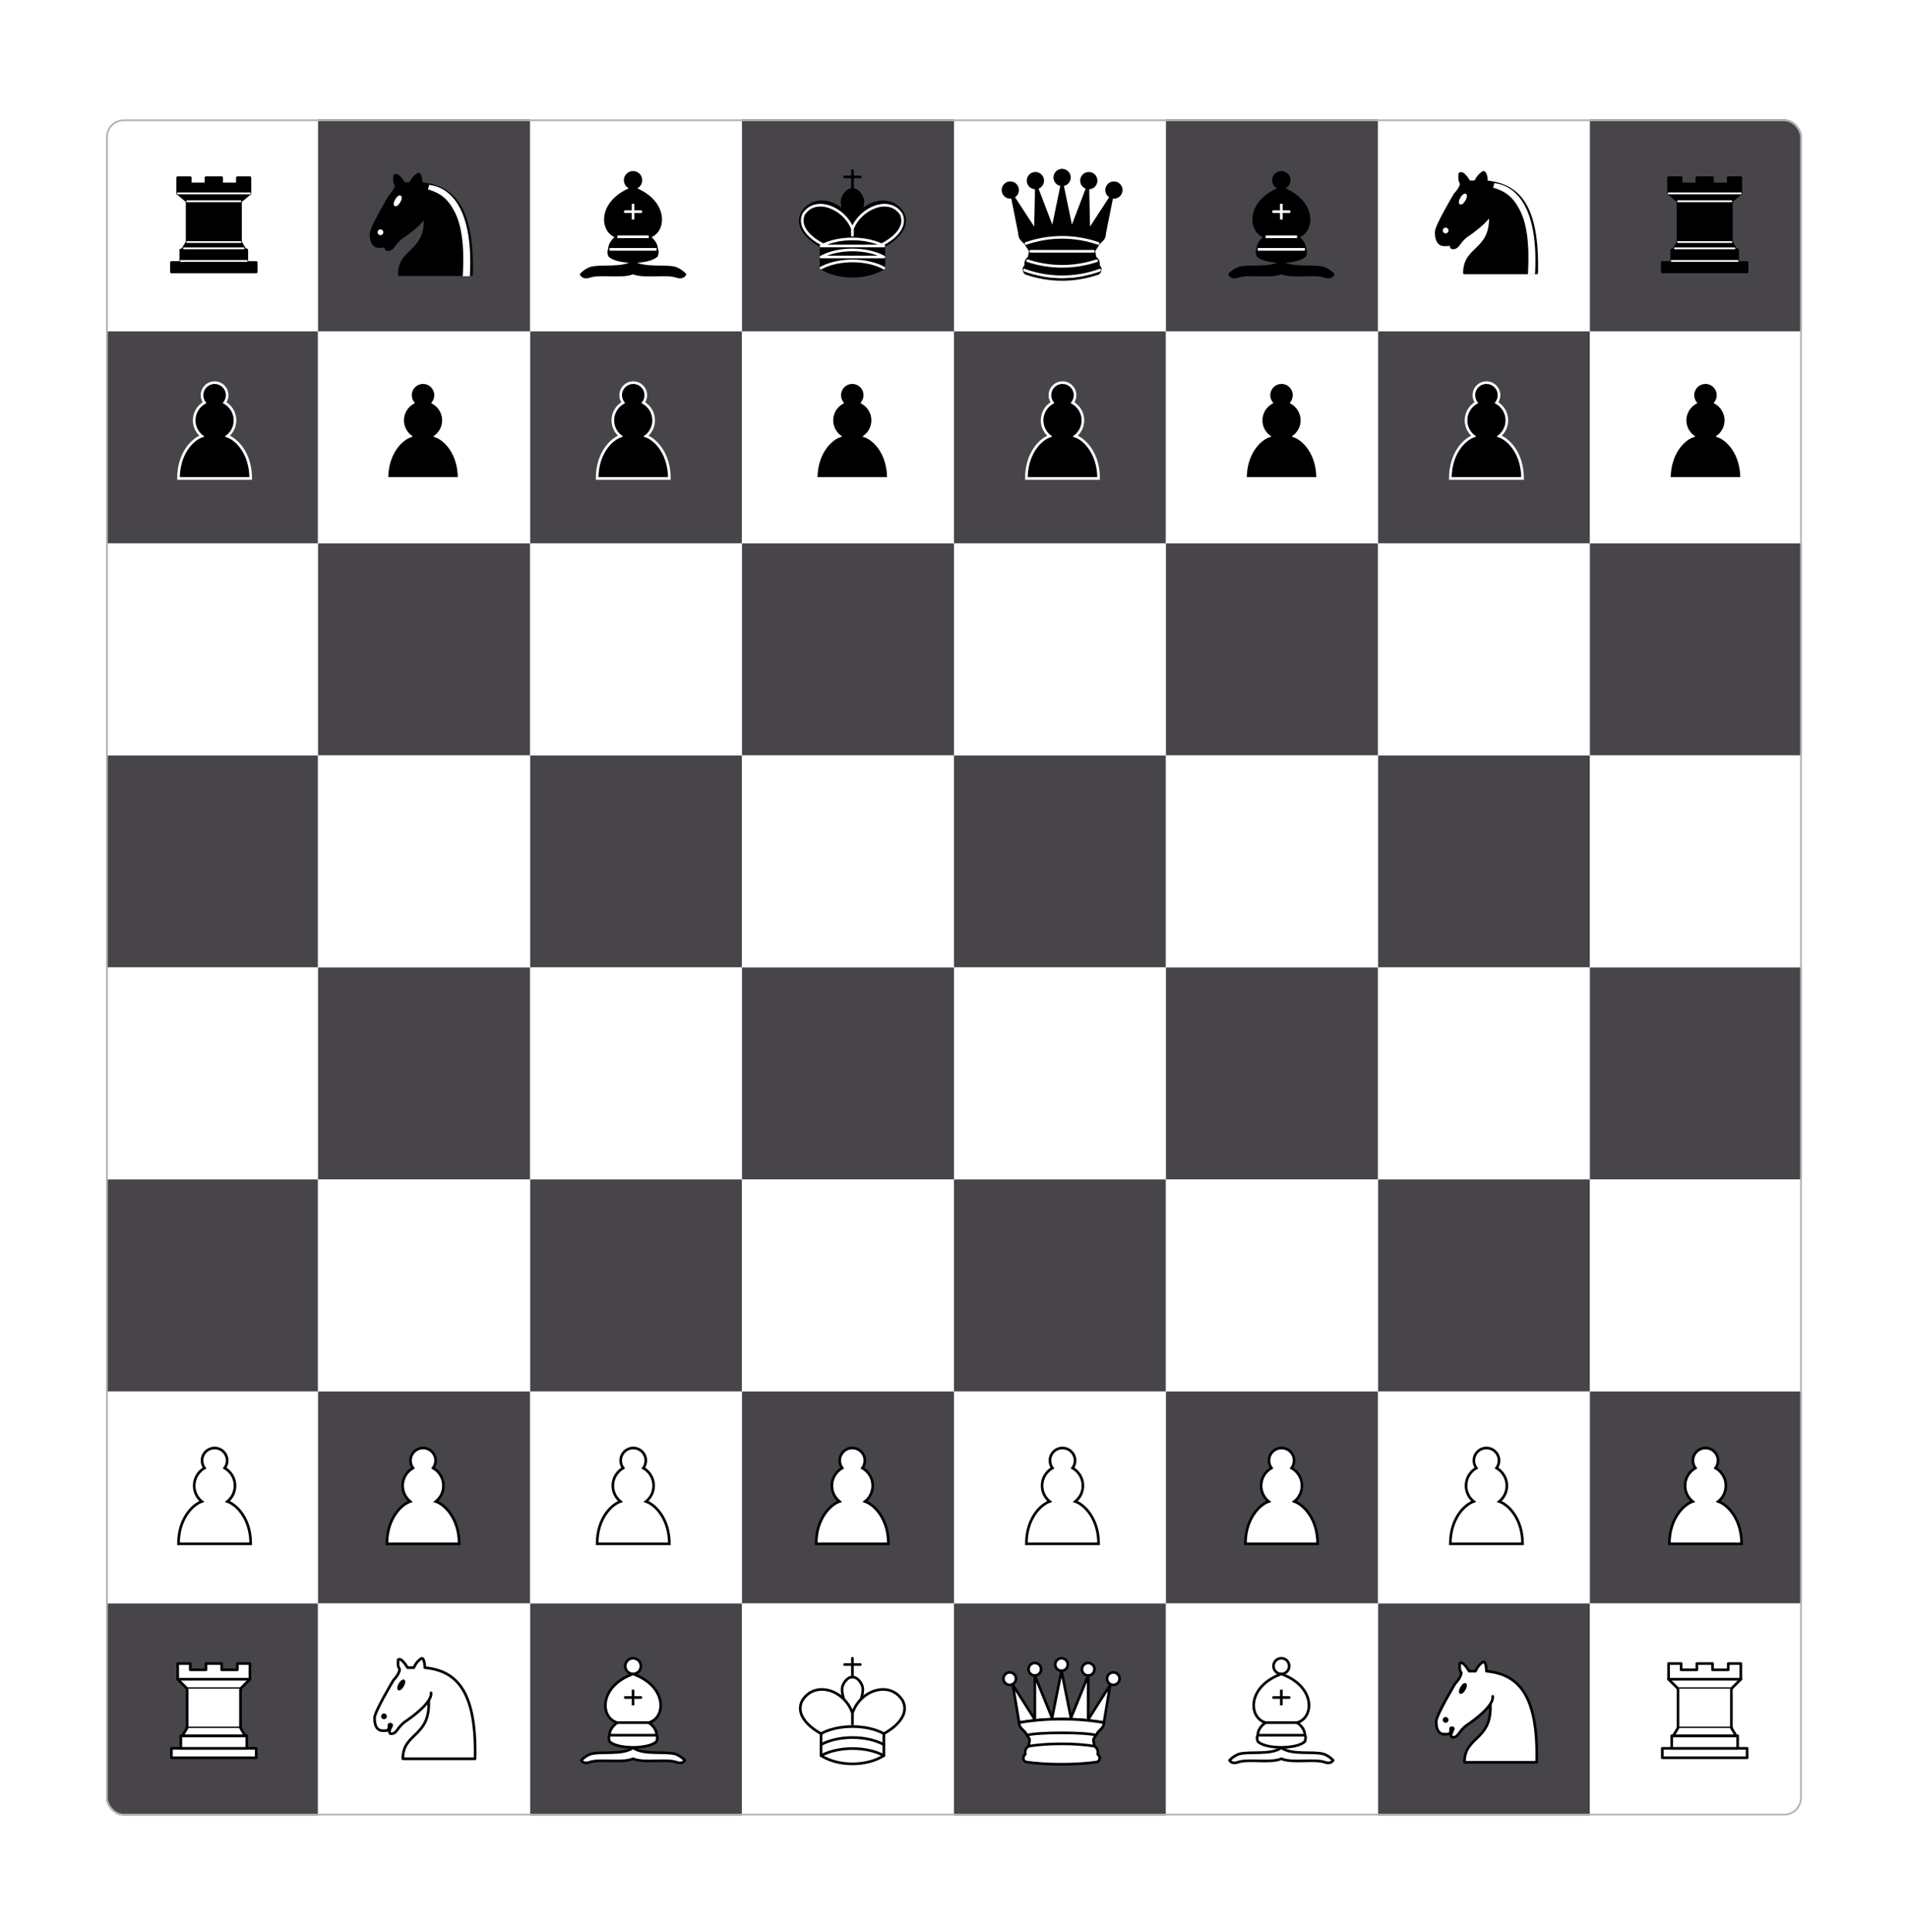 <svg width="563" height="570" viewBox="0 0 563 570" fill="none" xmlns="http://www.w3.org/2000/svg">
<g filter="url(#filter0_f_1_425)">
<path d="M62.415 557.478C63.178 557.478 63.764 557.645 64.171 557.977C64.578 558.31 64.782 558.815 64.782 559.494V563.286H63.698L63.397 562.513H63.357C63.194 562.716 63.028 562.882 62.858 563.011C62.688 563.14 62.493 563.235 62.273 563.296C62.052 563.358 61.784 563.388 61.468 563.388C61.132 563.388 60.83 563.324 60.562 563.195C60.297 563.066 60.089 562.869 59.936 562.604C59.783 562.336 59.707 561.997 59.707 561.586C59.707 560.982 59.919 560.538 60.343 560.253C60.767 559.964 61.404 559.805 62.252 559.774L63.24 559.743V559.494C63.24 559.195 63.161 558.977 63.005 558.837C62.849 558.698 62.632 558.629 62.354 558.629C62.079 558.629 61.809 558.668 61.545 558.746C61.28 558.824 61.015 558.922 60.751 559.041L60.236 557.992C60.538 557.833 60.876 557.707 61.249 557.616C61.626 557.524 62.014 557.478 62.415 557.478ZM63.24 560.65L62.639 560.67C62.137 560.683 61.787 560.773 61.59 560.94C61.397 561.106 61.3 561.325 61.3 561.596C61.3 561.834 61.37 562.004 61.509 562.105C61.648 562.204 61.83 562.253 62.054 562.253C62.386 562.253 62.666 562.155 62.894 561.958C63.124 561.761 63.24 561.481 63.24 561.118V560.65Z" fill="white" fill-opacity="0.25"/>
<path d="M62.415 10.183C63.178 10.183 63.764 10.35 64.171 10.682C64.578 11.015 64.782 11.52 64.782 12.199V15.991H63.698L63.397 15.217H63.357C63.194 15.421 63.028 15.587 62.858 15.716C62.688 15.845 62.493 15.94 62.273 16.001C62.052 16.062 61.784 16.093 61.468 16.093C61.132 16.093 60.83 16.029 60.562 15.899C60.297 15.771 60.089 15.574 59.936 15.309C59.783 15.041 59.707 14.702 59.707 14.291C59.707 13.687 59.919 13.242 60.343 12.957C60.767 12.669 61.404 12.509 62.252 12.479L63.24 12.448V12.199C63.24 11.9 63.161 11.681 63.005 11.542C62.849 11.403 62.632 11.334 62.354 11.334C62.079 11.334 61.809 11.373 61.545 11.451C61.28 11.529 61.015 11.627 60.751 11.746L60.236 10.697C60.538 10.538 60.876 10.412 61.249 10.321C61.626 10.229 62.014 10.183 62.415 10.183ZM63.24 13.354L62.639 13.375C62.137 13.388 61.787 13.478 61.59 13.645C61.397 13.811 61.3 14.03 61.3 14.301C61.3 14.539 61.37 14.708 61.509 14.81C61.648 14.909 61.83 14.958 62.054 14.958C62.386 14.958 62.666 14.859 62.894 14.663C63.124 14.466 63.24 14.186 63.24 13.823V13.354Z" fill="white" fill-opacity="0.25"/>
<path d="M7.191 63.182C7.618 63.182 8.012 63.248 8.371 63.381C8.735 63.513 9.025 63.713 9.242 63.981C9.459 64.246 9.568 64.579 9.568 64.979C9.568 65.278 9.508 65.539 9.389 65.763C9.274 65.987 9.116 66.184 8.916 66.353C8.716 66.52 8.489 66.665 8.234 66.791C8.499 66.93 8.75 67.093 8.987 67.28C9.225 67.463 9.418 67.678 9.568 67.926C9.72 68.174 9.797 68.462 9.797 68.791C9.797 69.206 9.686 69.565 9.466 69.871C9.245 70.173 8.94 70.407 8.55 70.573C8.159 70.739 7.706 70.822 7.191 70.822C6.634 70.822 6.161 70.743 5.77 70.583C5.38 70.424 5.083 70.196 4.88 69.901C4.676 69.603 4.574 69.246 4.574 68.832C4.574 68.493 4.637 68.198 4.763 67.947C4.891 67.695 5.065 67.48 5.282 67.3C5.499 67.117 5.738 66.961 5.999 66.832C5.779 66.693 5.577 66.535 5.394 66.358C5.214 66.182 5.07 65.98 4.961 65.753C4.856 65.525 4.803 65.264 4.803 64.969C4.803 64.575 4.914 64.246 5.134 63.981C5.358 63.717 5.652 63.518 6.015 63.386C6.378 63.25 6.77 63.182 7.191 63.182ZM6.03 68.741C6.03 69.009 6.125 69.231 6.315 69.407C6.508 69.58 6.794 69.667 7.17 69.667C7.56 69.667 7.852 69.584 8.046 69.418C8.239 69.248 8.336 69.026 8.336 68.751C8.336 68.561 8.28 68.394 8.168 68.252C8.059 68.109 7.922 67.982 7.756 67.87C7.589 67.755 7.421 67.648 7.252 67.549L7.114 67.478C6.897 67.577 6.707 67.687 6.544 67.809C6.385 67.931 6.259 68.069 6.167 68.221C6.076 68.374 6.03 68.547 6.03 68.741ZM7.18 64.332C6.922 64.332 6.709 64.399 6.539 64.531C6.369 64.663 6.285 64.85 6.285 65.091C6.285 65.261 6.325 65.41 6.407 65.539C6.492 65.664 6.602 65.775 6.738 65.87C6.877 65.965 7.028 66.053 7.191 66.134C7.347 66.06 7.493 65.977 7.628 65.885C7.764 65.793 7.874 65.683 7.959 65.554C8.044 65.425 8.086 65.271 8.086 65.091C8.086 64.85 8 64.663 7.827 64.531C7.657 64.399 7.442 64.332 7.18 64.332Z" fill="white" fill-opacity="0.25"/>
<path d="M555.528 63.182C555.956 63.182 556.349 63.248 556.709 63.381C557.072 63.513 557.362 63.713 557.579 63.981C557.796 64.246 557.905 64.579 557.905 64.979C557.905 65.278 557.846 65.539 557.727 65.763C557.612 65.987 557.454 66.184 557.254 66.353C557.053 66.52 556.826 66.665 556.571 66.791C556.836 66.93 557.087 67.093 557.325 67.28C557.562 67.463 557.756 67.678 557.905 67.926C558.058 68.174 558.134 68.462 558.134 68.791C558.134 69.206 558.024 69.565 557.803 69.871C557.583 70.173 557.277 70.407 556.887 70.573C556.497 70.739 556.044 70.822 555.528 70.822C554.971 70.822 554.498 70.743 554.108 70.583C553.718 70.424 553.421 70.196 553.217 69.901C553.013 69.603 552.912 69.246 552.912 68.832C552.912 68.493 552.974 68.198 553.1 67.947C553.229 67.695 553.402 67.48 553.619 67.3C553.836 67.117 554.076 66.961 554.337 66.832C554.116 66.693 553.914 66.535 553.731 66.358C553.551 66.182 553.407 65.98 553.298 65.753C553.193 65.525 553.141 65.264 553.141 64.969C553.141 64.575 553.251 64.246 553.472 63.981C553.695 63.717 553.989 63.518 554.352 63.386C554.715 63.25 555.107 63.182 555.528 63.182ZM554.367 68.741C554.367 69.009 554.462 69.231 554.652 69.407C554.846 69.58 555.131 69.667 555.508 69.667C555.898 69.667 556.19 69.584 556.383 69.418C556.577 69.248 556.673 69.026 556.673 68.751C556.673 68.561 556.617 68.394 556.505 68.252C556.397 68.109 556.259 67.982 556.093 67.87C555.927 67.755 555.759 67.648 555.589 67.549L555.452 67.478C555.234 67.577 555.044 67.687 554.882 67.809C554.722 67.931 554.596 68.069 554.505 68.221C554.413 68.374 554.367 68.547 554.367 68.741ZM555.518 64.332C555.26 64.332 555.046 64.399 554.876 64.531C554.707 64.663 554.622 64.85 554.622 65.091C554.622 65.261 554.663 65.41 554.744 65.539C554.829 65.664 554.939 65.775 555.075 65.87C555.214 65.965 555.365 66.053 555.528 66.134C555.684 66.06 555.83 65.977 555.966 65.885C556.101 65.793 556.212 65.683 556.297 65.554C556.381 65.425 556.424 65.271 556.424 65.091C556.424 64.85 556.337 64.663 556.164 64.531C555.995 64.399 555.779 64.332 555.518 64.332Z" fill="white" fill-opacity="0.25"/>
<path d="M9.995 319.37H9.099V320.913H7.562V319.37H4.386V318.276L7.649 313.471H9.099V318.149H9.995V319.37ZM7.562 318.149V316.886C7.562 316.768 7.564 316.627 7.567 316.464C7.574 316.301 7.581 316.138 7.588 315.975C7.594 315.812 7.601 315.668 7.608 315.543C7.618 315.414 7.625 315.324 7.628 315.273H7.588C7.523 315.412 7.455 315.548 7.384 315.68C7.313 315.809 7.23 315.945 7.135 316.087L5.77 318.149H7.562Z" fill="white" fill-opacity="0.25"/>
<path d="M558.333 319.37H557.437V320.913H555.9V319.37H552.723V318.276L555.986 313.471H557.437V318.149H558.333V319.37ZM555.9 318.149V316.886C555.9 316.768 555.901 316.627 555.905 316.464C555.911 316.301 555.918 316.138 555.925 315.975C555.932 315.812 555.939 315.668 555.945 315.543C555.956 315.414 555.962 315.324 555.966 315.273H555.925C555.861 315.412 555.793 315.548 555.721 315.68C555.65 315.809 555.567 315.945 555.472 316.087L554.108 318.149H555.9Z" fill="white" fill-opacity="0.25"/>
<path d="M5.363 133.269L8.158 127.15H4.488V125.827H9.827V126.814L7.012 133.269H5.363Z" fill="white" fill-opacity="0.25"/>
<path d="M553.701 133.269L556.495 127.15H552.825V125.827H558.165V126.814L555.35 133.269H553.701Z" fill="white" fill-opacity="0.25"/>
<path d="M9.537 377.683C9.537 378.026 9.466 378.323 9.323 378.574C9.181 378.825 8.987 379.031 8.743 379.19C8.502 379.35 8.231 379.467 7.929 379.541V379.572C8.526 379.646 8.979 379.83 9.288 380.122C9.6 380.413 9.756 380.804 9.756 381.292C9.756 381.727 9.649 382.115 9.435 382.458C9.225 382.801 8.899 383.07 8.458 383.267C8.017 383.464 7.448 383.562 6.753 383.562C6.342 383.562 5.959 383.529 5.602 383.461C5.25 383.396 4.917 383.296 4.605 383.16V381.822C4.924 381.985 5.258 382.108 5.608 382.193C5.957 382.275 6.283 382.315 6.585 382.315C7.148 382.315 7.542 382.219 7.766 382.025C7.993 381.828 8.107 381.554 8.107 381.201C8.107 380.994 8.054 380.819 7.949 380.676C7.844 380.534 7.661 380.425 7.399 380.351C7.141 380.276 6.78 380.239 6.315 380.239H5.75V379.032H6.325C6.783 379.032 7.131 378.99 7.369 378.905C7.61 378.817 7.773 378.698 7.857 378.549C7.946 378.396 7.99 378.223 7.99 378.029C7.99 377.765 7.908 377.558 7.745 377.408C7.582 377.259 7.311 377.184 6.931 377.184C6.693 377.184 6.476 377.215 6.279 377.276C6.086 377.334 5.911 377.405 5.755 377.49C5.599 377.571 5.462 377.651 5.343 377.729L4.615 376.645C4.907 376.435 5.248 376.26 5.638 376.121C6.032 375.982 6.5 375.912 7.043 375.912C7.81 375.912 8.417 376.066 8.865 376.375C9.313 376.684 9.537 377.12 9.537 377.683Z" fill="white" fill-opacity="0.25"/>
<path d="M557.875 377.683C557.875 378.026 557.803 378.323 557.661 378.574C557.518 378.825 557.325 379.031 557.08 379.19C556.84 379.35 556.568 379.467 556.266 379.541V379.572C556.863 379.646 557.316 379.83 557.625 380.122C557.937 380.413 558.093 380.804 558.093 381.292C558.093 381.727 557.987 382.115 557.773 382.458C557.562 382.801 557.237 383.07 556.795 383.267C556.354 383.464 555.786 383.562 555.09 383.562C554.68 383.562 554.296 383.529 553.94 383.461C553.587 383.396 553.254 383.296 552.942 383.16V381.822C553.261 381.985 553.595 382.108 553.945 382.193C554.294 382.275 554.62 382.315 554.922 382.315C555.486 382.315 555.879 382.219 556.103 382.025C556.331 381.828 556.444 381.554 556.444 381.201C556.444 380.994 556.392 380.819 556.286 380.676C556.181 380.534 555.998 380.425 555.737 380.351C555.479 380.276 555.117 380.239 554.652 380.239H554.087V379.032H554.663C555.121 379.032 555.469 378.99 555.706 378.905C555.947 378.817 556.11 378.698 556.195 378.549C556.283 378.396 556.327 378.223 556.327 378.029C556.327 377.765 556.246 377.558 556.083 377.408C555.92 377.259 555.648 377.184 555.268 377.184C555.031 377.184 554.814 377.215 554.617 377.276C554.423 377.334 554.249 377.405 554.093 377.49C553.936 377.571 553.799 377.651 553.68 377.729L552.952 376.645C553.244 376.435 553.585 376.26 553.975 376.121C554.369 375.982 554.837 375.912 555.38 375.912C556.147 375.912 556.755 376.066 557.203 376.375C557.651 376.684 557.875 377.12 557.875 377.683Z" fill="white" fill-opacity="0.25"/>
<path d="M4.574 192.656C4.574 192.228 4.605 191.806 4.666 191.388C4.73 190.967 4.841 190.572 4.997 190.202C5.153 189.829 5.372 189.5 5.653 189.215C5.935 188.926 6.293 188.701 6.727 188.538C7.162 188.371 7.688 188.288 8.305 188.288C8.451 188.288 8.621 188.295 8.814 188.309C9.011 188.319 9.174 188.338 9.303 188.365V189.622C9.167 189.591 9.021 189.568 8.865 189.551C8.713 189.53 8.56 189.52 8.407 189.52C7.789 189.52 7.311 189.619 6.972 189.815C6.636 190.012 6.398 190.285 6.259 190.635C6.123 190.981 6.044 191.385 6.02 191.846H6.086C6.181 191.68 6.3 191.532 6.442 191.403C6.588 191.275 6.765 191.173 6.972 191.098C7.179 191.02 7.421 190.981 7.7 190.981C8.134 190.981 8.511 191.074 8.83 191.261C9.149 191.444 9.395 191.711 9.568 192.06C9.741 192.41 9.827 192.836 9.827 193.338C9.827 193.874 9.724 194.335 9.517 194.722C9.31 195.109 9.016 195.406 8.636 195.613C8.259 195.817 7.812 195.918 7.292 195.918C6.912 195.918 6.558 195.854 6.229 195.725C5.899 195.593 5.611 195.392 5.363 195.124C5.115 194.856 4.922 194.519 4.783 194.111C4.644 193.701 4.574 193.216 4.574 192.656ZM7.262 194.661C7.571 194.661 7.822 194.556 8.015 194.346C8.209 194.135 8.305 193.806 8.305 193.358C8.305 192.995 8.22 192.71 8.051 192.503C7.885 192.293 7.632 192.187 7.292 192.187C7.062 192.187 6.858 192.24 6.682 192.345C6.508 192.447 6.374 192.578 6.279 192.737C6.184 192.893 6.137 193.054 6.137 193.221C6.137 193.394 6.161 193.565 6.208 193.735C6.256 193.904 6.327 194.059 6.422 194.198C6.517 194.337 6.634 194.449 6.773 194.534C6.916 194.619 7.079 194.661 7.262 194.661Z" fill="white" fill-opacity="0.25"/>
<path d="M552.912 192.656C552.912 192.228 552.942 191.806 553.003 191.388C553.068 190.967 553.178 190.572 553.334 190.202C553.49 189.829 553.709 189.5 553.991 189.215C554.272 188.926 554.63 188.701 555.065 188.538C555.499 188.371 556.025 188.288 556.643 188.288C556.789 188.288 556.958 188.295 557.152 188.309C557.349 188.319 557.511 188.338 557.64 188.365V189.622C557.505 189.591 557.359 189.568 557.203 189.551C557.05 189.53 556.897 189.52 556.745 189.52C556.127 189.52 555.648 189.619 555.309 189.815C554.973 190.012 554.736 190.285 554.596 190.635C554.461 190.981 554.381 191.385 554.357 191.846H554.423C554.518 191.68 554.637 191.532 554.78 191.403C554.926 191.275 555.102 191.173 555.309 191.098C555.516 191.02 555.759 190.981 556.037 190.981C556.471 190.981 556.848 191.074 557.167 191.261C557.486 191.444 557.732 191.711 557.905 192.06C558.078 192.41 558.165 192.836 558.165 193.338C558.165 193.874 558.061 194.335 557.854 194.722C557.647 195.109 557.354 195.406 556.974 195.613C556.597 195.817 556.149 195.918 555.63 195.918C555.25 195.918 554.895 195.854 554.566 195.725C554.237 195.593 553.948 195.392 553.701 195.124C553.453 194.856 553.259 194.519 553.12 194.111C552.981 193.701 552.912 193.216 552.912 192.656ZM555.599 194.661C555.908 194.661 556.159 194.556 556.353 194.346C556.546 194.135 556.643 193.806 556.643 193.358C556.643 192.995 556.558 192.71 556.388 192.503C556.222 192.293 555.969 192.187 555.63 192.187C555.399 192.187 555.195 192.24 555.019 192.345C554.846 192.447 554.712 192.578 554.617 192.737C554.522 192.893 554.474 193.054 554.474 193.221C554.474 193.394 554.498 193.565 554.546 193.735C554.593 193.904 554.664 194.059 554.759 194.198C554.854 194.337 554.971 194.449 555.111 194.534C555.253 194.619 555.416 194.661 555.599 194.661Z" fill="white" fill-opacity="0.25"/>
<path d="M9.827 446.009H4.625V444.914L6.493 443.026C6.87 442.639 7.172 442.317 7.399 442.059C7.63 441.797 7.796 441.56 7.898 441.346C8.003 441.132 8.056 440.903 8.056 440.659C8.056 440.364 7.973 440.143 7.806 439.997C7.644 439.848 7.425 439.773 7.15 439.773C6.861 439.773 6.581 439.839 6.31 439.972C6.038 440.104 5.755 440.292 5.46 440.537L4.605 439.524C4.819 439.341 5.044 439.168 5.282 439.005C5.523 438.842 5.801 438.711 6.117 438.613C6.436 438.511 6.817 438.46 7.262 438.46C7.75 438.46 8.17 438.548 8.519 438.725C8.872 438.901 9.143 439.142 9.334 439.447C9.524 439.749 9.619 440.092 9.619 440.476C9.619 440.886 9.537 441.261 9.374 441.601C9.211 441.94 8.974 442.276 8.662 442.608C8.353 442.941 7.98 443.309 7.542 443.713L6.585 444.614V444.685H9.827V446.009Z" fill="white" fill-opacity="0.25"/>
<path d="M558.165 446.009H552.963V444.914L554.831 443.026C555.207 442.639 555.509 442.317 555.737 442.059C555.967 441.797 556.134 441.56 556.235 441.346C556.341 441.132 556.393 440.903 556.393 440.659C556.393 440.364 556.31 440.143 556.144 439.997C555.981 439.848 555.762 439.773 555.487 439.773C555.199 439.773 554.919 439.839 554.647 439.972C554.376 440.104 554.093 440.292 553.797 440.537L552.942 439.524C553.156 439.341 553.382 439.168 553.619 439.005C553.86 438.842 554.138 438.711 554.454 438.613C554.773 438.511 555.155 438.46 555.599 438.46C556.088 438.46 556.507 438.548 556.856 438.725C557.209 438.901 557.481 439.142 557.671 439.447C557.861 439.749 557.956 440.092 557.956 440.476C557.956 440.886 557.875 441.261 557.712 441.601C557.549 441.94 557.311 442.276 556.999 442.608C556.69 442.941 556.317 443.309 555.879 443.713L554.922 444.614V444.685H558.165V446.009Z" fill="white" fill-opacity="0.25"/>
<path d="M7.333 253.61C7.788 253.61 8.192 253.697 8.545 253.87C8.901 254.043 9.181 254.298 9.384 254.634C9.588 254.97 9.69 255.384 9.69 255.876C9.69 256.412 9.578 256.875 9.354 257.265C9.133 257.652 8.802 257.949 8.361 258.156C7.924 258.363 7.377 258.466 6.722 258.466C6.332 258.466 5.964 258.433 5.618 258.365C5.275 258.3 4.975 258.2 4.717 258.064V256.705C4.975 256.841 5.283 256.956 5.643 257.051C6.006 257.143 6.347 257.189 6.666 257.189C6.978 257.189 7.241 257.148 7.455 257.067C7.669 256.982 7.83 256.853 7.939 256.68C8.051 256.503 8.107 256.279 8.107 256.008C8.107 255.645 7.985 255.367 7.74 255.173C7.496 254.98 7.121 254.883 6.615 254.883C6.422 254.883 6.22 254.902 6.01 254.939C5.803 254.976 5.63 255.014 5.49 255.051L4.864 254.715L5.144 250.923H9.181V252.256H6.524L6.386 253.717C6.502 253.694 6.627 253.67 6.763 253.646C6.899 253.622 7.089 253.61 7.333 253.61Z" fill="white" fill-opacity="0.25"/>
<path d="M555.67 253.61C556.125 253.61 556.529 253.697 556.882 253.87C557.238 254.043 557.518 254.298 557.722 254.634C557.925 254.97 558.027 255.384 558.027 255.876C558.027 256.412 557.915 256.875 557.691 257.265C557.471 257.652 557.14 257.949 556.699 258.156C556.261 258.363 555.715 258.466 555.06 258.466C554.669 258.466 554.301 258.433 553.955 258.365C553.612 258.3 553.312 258.2 553.054 258.064V256.705C553.312 256.841 553.621 256.956 553.981 257.051C554.344 257.143 554.685 257.189 555.004 257.189C555.316 257.189 555.579 257.148 555.793 257.067C556.006 256.982 556.168 256.853 556.276 256.68C556.388 256.503 556.444 256.279 556.444 256.008C556.444 255.645 556.322 255.367 556.078 255.173C555.833 254.98 555.458 254.883 554.953 254.883C554.759 254.883 554.557 254.902 554.347 254.939C554.14 254.976 553.967 255.014 553.828 255.051L553.202 254.715L553.482 250.923H557.518V252.256H554.861L554.724 253.717C554.839 253.694 554.965 253.67 555.1 253.646C555.236 253.622 555.426 253.61 555.67 253.61Z" fill="white" fill-opacity="0.25"/>
<path d="M8.514 508.557H6.941V504.25C6.941 504.132 6.943 503.986 6.946 503.813C6.95 503.636 6.955 503.456 6.961 503.273C6.968 503.086 6.975 502.918 6.982 502.769C6.945 502.813 6.868 502.89 6.753 502.998C6.641 503.103 6.536 503.198 6.437 503.283L5.582 503.97L4.824 503.024L7.221 501.115H8.514V508.557Z" fill="white" fill-opacity="0.25"/>
<path d="M556.851 508.557H555.279V504.25C555.279 504.132 555.28 503.986 555.284 503.813C555.287 503.636 555.292 503.456 555.299 503.273C555.306 503.086 555.312 502.918 555.319 502.769C555.282 502.813 555.206 502.89 555.09 502.998C554.978 503.103 554.873 503.198 554.775 503.283L553.919 503.97L553.161 503.024L555.558 501.115H556.851V508.557Z" fill="white" fill-opacity="0.25"/>
<path d="M124.037 555.366V557.209C124.037 557.422 124.03 557.634 124.016 557.845C124.006 558.055 123.992 558.218 123.975 558.334H124.037C124.186 558.099 124.389 557.901 124.647 557.738C124.905 557.572 125.24 557.489 125.65 557.489C126.288 557.489 126.806 557.738 127.203 558.237C127.6 558.736 127.798 559.467 127.798 560.431C127.798 561.079 127.707 561.623 127.523 562.065C127.34 562.502 127.084 562.833 126.755 563.057C126.426 563.278 126.044 563.388 125.609 563.388C125.192 563.388 124.863 563.313 124.622 563.164C124.381 563.015 124.186 562.847 124.037 562.66H123.93L123.67 563.286H122.484V555.366H124.037ZM125.151 558.731C124.88 558.731 124.664 558.787 124.505 558.899C124.345 559.011 124.228 559.178 124.154 559.402C124.082 559.626 124.043 559.91 124.037 560.253V560.42C124.037 560.974 124.118 561.398 124.281 561.693C124.444 561.985 124.741 562.131 125.172 562.131C125.491 562.131 125.743 561.983 125.93 561.688C126.12 561.393 126.215 560.967 126.215 560.41C126.215 559.854 126.12 559.435 125.93 559.153C125.74 558.871 125.48 558.731 125.151 558.731Z" fill="white" fill-opacity="0.25"/>
<path d="M124.037 8.071V9.913C124.037 10.127 124.03 10.339 124.016 10.55C124.006 10.76 123.992 10.923 123.975 11.038H124.037C124.186 10.804 124.389 10.606 124.647 10.443C124.905 10.277 125.24 10.193 125.65 10.193C126.288 10.193 126.806 10.443 127.203 10.942C127.6 11.441 127.798 12.172 127.798 13.136C127.798 13.784 127.707 14.328 127.523 14.77C127.34 15.207 127.084 15.538 126.755 15.762C126.426 15.983 126.044 16.093 125.609 16.093C125.192 16.093 124.863 16.018 124.622 15.869C124.381 15.72 124.186 15.552 124.037 15.365H123.93L123.67 15.991H122.484V8.071H124.037ZM125.151 11.435C124.88 11.435 124.664 11.491 124.505 11.603C124.345 11.715 124.228 11.883 124.154 12.107C124.082 12.331 124.043 12.615 124.037 12.957V13.125C124.037 13.678 124.118 14.103 124.281 14.398C124.444 14.69 124.741 14.836 125.172 14.836C125.491 14.836 125.743 14.688 125.93 14.393C126.12 14.098 126.215 13.672 126.215 13.115C126.215 12.559 126.12 12.14 125.93 11.858C125.74 11.576 125.48 11.435 125.151 11.435Z" fill="white" fill-opacity="0.25"/>
<path d="M187.98 563.388C187.417 563.388 186.937 563.286 186.54 563.083C186.143 562.876 185.841 562.557 185.634 562.126C185.427 561.695 185.323 561.143 185.323 560.471C185.323 559.776 185.44 559.209 185.674 558.771C185.912 558.33 186.239 558.006 186.657 557.799C187.077 557.592 187.564 557.489 188.118 557.489C188.511 557.489 188.851 557.528 189.136 557.606C189.424 557.68 189.675 557.77 189.889 557.875L189.431 559.077C189.187 558.978 188.959 558.899 188.749 558.837C188.538 558.773 188.328 558.741 188.118 558.741C187.846 558.741 187.62 558.805 187.441 558.934C187.261 559.06 187.127 559.25 187.038 559.504C186.95 559.759 186.906 560.078 186.906 560.461C186.906 560.838 186.954 561.15 187.049 561.398C187.144 561.646 187.281 561.83 187.461 561.953C187.641 562.071 187.86 562.131 188.118 562.131C188.44 562.131 188.727 562.088 188.978 562.004C189.229 561.915 189.473 561.793 189.711 561.637V562.966C189.473 563.115 189.224 563.222 188.963 563.286C188.705 563.354 188.377 563.388 187.98 563.388Z" fill="white" fill-opacity="0.25"/>
<path d="M187.98 16.093C187.417 16.093 186.937 15.991 186.54 15.787C186.143 15.581 185.841 15.261 185.634 14.831C185.427 14.4 185.323 13.848 185.323 13.176C185.323 12.481 185.44 11.914 185.674 11.476C185.912 11.035 186.239 10.711 186.657 10.504C187.077 10.297 187.564 10.193 188.118 10.193C188.511 10.193 188.851 10.232 189.136 10.31C189.424 10.385 189.675 10.475 189.889 10.58L189.431 11.782C189.187 11.683 188.959 11.603 188.749 11.542C188.538 11.478 188.328 11.446 188.118 11.446C187.846 11.446 187.62 11.51 187.441 11.639C187.261 11.765 187.127 11.955 187.038 12.209C186.95 12.464 186.906 12.783 186.906 13.166C186.906 13.543 186.954 13.855 187.049 14.103C187.144 14.35 187.281 14.535 187.461 14.658C187.641 14.776 187.86 14.836 188.118 14.836C188.44 14.836 188.727 14.793 188.978 14.708C189.229 14.62 189.473 14.498 189.711 14.342V15.671C189.473 15.82 189.224 15.927 188.963 15.991C188.705 16.059 188.377 16.093 187.98 16.093Z" fill="white" fill-opacity="0.25"/>
<path d="M249.382 563.388C248.747 563.388 248.23 563.14 247.83 562.645C247.432 562.146 247.234 561.415 247.234 560.451C247.234 559.477 247.436 558.741 247.84 558.242C248.244 557.74 248.771 557.489 249.423 557.489C249.694 557.489 249.933 557.526 250.14 557.601C250.347 557.675 250.526 557.775 250.675 557.901C250.828 558.026 250.957 558.167 251.062 558.323H251.113C251.092 558.215 251.067 558.055 251.036 557.845C251.009 557.631 250.996 557.412 250.996 557.188V555.366H252.553V563.286H251.362L251.062 562.548H250.996C250.897 562.704 250.773 562.847 250.624 562.976C250.478 563.101 250.303 563.201 250.1 563.276C249.896 563.351 249.657 563.388 249.382 563.388ZM249.927 562.151C250.351 562.151 250.649 562.026 250.823 561.774C250.999 561.52 251.092 561.138 251.102 560.629V560.461C251.102 559.908 251.018 559.486 250.848 559.194C250.678 558.899 250.363 558.751 249.901 558.751C249.558 558.751 249.29 558.899 249.097 559.194C248.904 559.489 248.807 559.915 248.807 560.471C248.807 561.028 248.904 561.447 249.097 561.729C249.294 562.01 249.57 562.151 249.927 562.151Z" fill="white" fill-opacity="0.25"/>
<path d="M249.382 16.093C248.747 16.093 248.23 15.845 247.83 15.35C247.432 14.851 247.234 14.12 247.234 13.156C247.234 12.182 247.436 11.446 247.84 10.947C248.244 10.444 248.771 10.193 249.423 10.193C249.694 10.193 249.933 10.231 250.14 10.305C250.347 10.38 250.526 10.48 250.675 10.606C250.828 10.731 250.957 10.872 251.062 11.028H251.113C251.092 10.92 251.067 10.76 251.036 10.55C251.009 10.336 250.996 10.117 250.996 9.893V8.071H252.553V15.991H251.362L251.062 15.253H250.996C250.897 15.409 250.773 15.552 250.624 15.681C250.478 15.806 250.303 15.906 250.1 15.981C249.896 16.056 249.657 16.093 249.382 16.093ZM249.927 14.856C250.351 14.856 250.649 14.73 250.823 14.479C250.999 14.225 251.092 13.843 251.102 13.334V13.166C251.102 12.613 251.018 12.191 250.848 11.899C250.678 11.603 250.363 11.456 249.901 11.456C249.558 11.456 249.29 11.603 249.097 11.899C248.904 12.194 248.807 12.62 248.807 13.176C248.807 13.733 248.904 14.152 249.097 14.434C249.294 14.715 249.57 14.856 249.927 14.856Z" fill="white" fill-opacity="0.25"/>
<path d="M312.693 557.489C313.219 557.489 313.672 557.59 314.053 557.794C314.433 557.994 314.726 558.286 314.933 558.669C315.14 559.053 315.244 559.521 315.244 560.074V560.828H311.574C311.591 561.265 311.721 561.61 311.966 561.861C312.213 562.109 312.556 562.233 312.994 562.233C313.357 562.233 313.689 562.195 313.991 562.121C314.293 562.046 314.604 561.934 314.923 561.785V562.986C314.641 563.125 314.346 563.227 314.037 563.291C313.732 563.356 313.36 563.388 312.923 563.388C312.352 563.388 311.847 563.283 311.406 563.072C310.968 562.862 310.623 562.541 310.372 562.11C310.125 561.679 310.001 561.137 310.001 560.482C310.001 559.816 310.113 559.263 310.337 558.822C310.564 558.378 310.88 558.045 311.283 557.825C311.687 557.601 312.157 557.489 312.693 557.489ZM312.704 558.593C312.402 558.593 312.151 558.69 311.95 558.883C311.753 559.077 311.64 559.38 311.609 559.794H313.788C313.784 559.564 313.742 559.358 313.661 559.178C313.583 558.999 313.464 558.856 313.304 558.751C313.148 558.646 312.948 558.593 312.704 558.593Z" fill="white" fill-opacity="0.25"/>
<path d="M312.693 10.193C313.219 10.193 313.672 10.295 314.053 10.499C314.433 10.699 314.726 10.991 314.933 11.374C315.14 11.758 315.244 12.226 315.244 12.779V13.533H311.574C311.591 13.97 311.721 14.315 311.966 14.566C312.213 14.814 312.556 14.938 312.994 14.938C313.357 14.938 313.689 14.9 313.991 14.825C314.293 14.751 314.604 14.639 314.923 14.489V15.691C314.641 15.83 314.346 15.932 314.037 15.996C313.732 16.061 313.36 16.093 312.923 16.093C312.352 16.093 311.847 15.988 311.406 15.777C310.968 15.567 310.623 15.246 310.372 14.815C310.125 14.384 310.001 13.841 310.001 13.187C310.001 12.521 310.113 11.968 310.337 11.527C310.564 11.082 310.88 10.75 311.283 10.529C311.687 10.305 312.157 10.193 312.693 10.193ZM312.704 11.298C312.402 11.298 312.151 11.395 311.95 11.588C311.753 11.782 311.64 12.085 311.609 12.499H313.788C313.784 12.268 313.742 12.063 313.661 11.883C313.583 11.704 313.464 11.561 313.304 11.456C313.148 11.351 312.948 11.298 312.704 11.298Z" fill="white" fill-opacity="0.25"/>
<path d="M377.142 558.761H375.798V563.286H374.246V558.761H373.39V558.013L374.246 557.595V557.178C374.246 556.693 374.327 556.316 374.49 556.048C374.656 555.777 374.889 555.587 375.187 555.478C375.489 555.366 375.846 555.31 376.256 555.31C376.558 555.31 376.833 555.335 377.081 555.386C377.328 555.434 377.53 555.488 377.686 555.549L377.289 556.689C377.171 556.652 377.042 556.618 376.903 556.588C376.763 556.557 376.604 556.542 376.424 556.542C376.207 556.542 376.047 556.608 375.946 556.74C375.847 556.869 375.798 557.036 375.798 557.239V557.595H377.142V558.761Z" fill="white" fill-opacity="0.25"/>
<path d="M377.142 11.466H375.798V15.991H374.246V11.466H373.39V10.718L374.246 10.3V9.883C374.246 9.398 374.327 9.021 374.49 8.753C374.656 8.481 374.889 8.291 375.187 8.183C375.489 8.071 375.846 8.015 376.256 8.015C376.558 8.015 376.833 8.04 377.081 8.091C377.328 8.139 377.53 8.193 377.686 8.254L377.289 9.394C377.171 9.357 377.042 9.323 376.903 9.292C376.763 9.262 376.604 9.247 376.424 9.247C376.207 9.247 376.047 9.313 375.946 9.445C375.847 9.574 375.798 9.74 375.798 9.944V10.3H377.142V11.466Z" fill="white" fill-opacity="0.25"/>
<path d="M436.74 565.791C435.946 565.791 435.338 565.651 434.918 565.373C434.5 565.098 434.291 564.712 434.291 564.213C434.291 563.87 434.398 563.583 434.612 563.352C434.826 563.122 435.14 562.957 435.554 562.859C435.394 562.791 435.255 562.681 435.136 562.528C435.018 562.372 434.958 562.207 434.958 562.034C434.958 561.817 435.021 561.637 435.147 561.495C435.272 561.349 435.454 561.206 435.691 561.067C435.393 560.938 435.155 560.731 434.979 560.446C434.806 560.161 434.719 559.825 434.719 559.438C434.719 559.024 434.809 558.673 434.989 558.384C435.172 558.093 435.437 557.87 435.783 557.718C436.132 557.565 436.557 557.489 437.055 557.489C437.161 557.489 437.283 557.495 437.422 557.509C437.561 557.522 437.688 557.538 437.804 557.555C437.922 557.572 438.002 557.585 438.043 557.595H440.028V558.384L439.137 558.613C439.219 558.739 439.28 558.873 439.321 559.016C439.361 559.158 439.382 559.309 439.382 559.469C439.382 560.079 439.168 560.556 438.74 560.899C438.316 561.238 437.726 561.408 436.969 561.408C436.789 561.398 436.619 561.384 436.46 561.367C436.382 561.428 436.322 561.493 436.282 561.561C436.241 561.629 436.221 561.7 436.221 561.774C436.221 561.849 436.251 561.912 436.312 561.963C436.377 562.01 436.472 562.048 436.597 562.075C436.726 562.099 436.886 562.11 437.076 562.11H438.043C438.667 562.11 439.142 562.244 439.468 562.513C439.797 562.781 439.962 563.174 439.962 563.693C439.962 564.359 439.684 564.874 439.127 565.241C438.574 565.607 437.778 565.791 436.74 565.791ZM436.806 564.778C437.176 564.778 437.493 564.742 437.758 564.671C438.026 564.603 438.231 564.505 438.374 564.376C438.516 564.25 438.588 564.099 438.588 563.923C438.588 563.78 438.545 563.666 438.46 563.581C438.379 563.5 438.253 563.442 438.084 563.408C437.917 563.374 437.704 563.358 437.442 563.358H436.638C436.448 563.358 436.277 563.388 436.124 563.449C435.975 563.51 435.856 563.595 435.768 563.704C435.679 563.816 435.635 563.945 435.635 564.091C435.635 564.304 435.737 564.472 435.941 564.594C436.148 564.717 436.436 564.778 436.806 564.778ZM437.055 560.461C437.347 560.461 437.561 560.371 437.697 560.191C437.832 560.012 437.9 559.767 437.9 559.458C437.9 559.116 437.829 558.86 437.687 558.69C437.547 558.517 437.337 558.43 437.055 558.43C436.77 558.43 436.557 558.517 436.414 558.69C436.272 558.86 436.2 559.116 436.2 559.458C436.2 559.767 436.27 560.012 436.409 560.191C436.551 560.371 436.767 560.461 437.055 560.461Z" fill="white" fill-opacity="0.25"/>
<path d="M436.74 18.495C435.946 18.495 435.338 18.356 434.918 18.078C434.5 17.803 434.291 17.416 434.291 16.918C434.291 16.575 434.398 16.288 434.612 16.057C434.826 15.827 435.14 15.662 435.554 15.564C435.394 15.496 435.255 15.385 435.136 15.233C435.018 15.077 434.958 14.912 434.958 14.739C434.958 14.522 435.021 14.342 435.147 14.199C435.272 14.053 435.454 13.911 435.691 13.772C435.393 13.643 435.155 13.436 434.979 13.151C434.806 12.866 434.719 12.53 434.719 12.143C434.719 11.729 434.809 11.378 434.989 11.089C435.172 10.797 435.437 10.575 435.783 10.422C436.132 10.27 436.557 10.193 437.055 10.193C437.161 10.193 437.283 10.2 437.422 10.214C437.561 10.227 437.688 10.243 437.804 10.26C437.922 10.277 438.002 10.29 438.043 10.3H440.028V11.089L439.137 11.318C439.219 11.444 439.28 11.578 439.321 11.72C439.361 11.863 439.382 12.014 439.382 12.174C439.382 12.784 439.168 13.261 438.74 13.604C438.316 13.943 437.726 14.113 436.969 14.113C436.789 14.103 436.619 14.089 436.46 14.072C436.382 14.133 436.322 14.198 436.282 14.266C436.241 14.333 436.221 14.405 436.221 14.479C436.221 14.554 436.251 14.617 436.312 14.668C436.377 14.715 436.472 14.752 436.597 14.78C436.726 14.803 436.886 14.815 437.076 14.815H438.043C438.667 14.815 439.142 14.949 439.468 15.217C439.797 15.486 439.962 15.879 439.962 16.398C439.962 17.064 439.684 17.579 439.127 17.946C438.574 18.312 437.778 18.495 436.74 18.495ZM436.806 17.483C437.176 17.483 437.493 17.447 437.758 17.376C438.026 17.308 438.231 17.209 438.374 17.08C438.516 16.955 438.588 16.804 438.588 16.627C438.588 16.485 438.545 16.371 438.46 16.286C438.379 16.205 438.253 16.147 438.084 16.113C437.917 16.079 437.704 16.062 437.442 16.062H436.638C436.448 16.062 436.277 16.093 436.124 16.154C435.975 16.215 435.856 16.3 435.768 16.409C435.679 16.52 435.635 16.649 435.635 16.795C435.635 17.009 435.737 17.177 435.941 17.299C436.148 17.422 436.436 17.483 436.806 17.483ZM437.055 13.166C437.347 13.166 437.561 13.076 437.697 12.896C437.832 12.716 437.9 12.472 437.9 12.163C437.9 11.821 437.829 11.564 437.687 11.395C437.547 11.222 437.337 11.135 437.055 11.135C436.77 11.135 436.557 11.222 436.414 11.395C436.272 11.564 436.2 11.821 436.2 12.163C436.2 12.472 436.27 12.716 436.409 12.896C436.551 13.076 436.767 13.166 437.055 13.166Z" fill="white" fill-opacity="0.25"/>
<path d="M498.676 555.366V556.98C498.676 557.261 498.666 557.529 498.646 557.784C498.629 558.038 498.615 558.218 498.605 558.323H498.686C498.808 558.127 498.953 557.967 499.119 557.845C499.289 557.723 499.475 557.633 499.679 557.575C499.882 557.517 500.101 557.489 500.336 557.489C500.746 557.489 501.104 557.562 501.41 557.707C501.715 557.85 501.952 558.076 502.122 558.384C502.292 558.69 502.377 559.087 502.377 559.576V563.286H500.824V559.962C500.824 559.555 500.75 559.248 500.6 559.041C500.451 558.834 500.22 558.731 499.908 558.731C499.596 558.731 499.35 558.804 499.17 558.949C498.99 559.092 498.863 559.304 498.788 559.586C498.713 559.864 498.676 560.205 498.676 560.609V563.286H497.124V555.366H498.676Z" fill="white" fill-opacity="0.25"/>
<path d="M498.676 8.071V9.684C498.676 9.966 498.666 10.234 498.646 10.489C498.629 10.743 498.615 10.923 498.605 11.028H498.686C498.808 10.831 498.953 10.672 499.119 10.55C499.289 10.428 499.475 10.338 499.679 10.28C499.882 10.222 500.101 10.193 500.336 10.193C500.746 10.193 501.104 10.266 501.41 10.412C501.715 10.555 501.952 10.78 502.122 11.089C502.292 11.395 502.377 11.792 502.377 12.28V15.991H500.824V12.667C500.824 12.26 500.75 11.953 500.6 11.746C500.451 11.539 500.22 11.435 499.908 11.435C499.596 11.435 499.35 11.508 499.17 11.654C498.99 11.797 498.863 12.009 498.788 12.291C498.713 12.569 498.676 12.91 498.676 13.314V15.991H497.124V8.071H498.676Z" fill="white" fill-opacity="0.25"/>
<rect x="20.87" y="24.798" width="521.233" height="521.233" rx="8.34" fill="white"/>
<g clip-path="url(#clip0_1_425)">
<rect x="31.295" y="35.223" width="62.548" height="62.548" fill="white"/>
<rect x="31.295" y="97.771" width="62.548" height="62.548" fill="#48454A"/>
<rect x="31.295" y="160.319" width="62.548" height="62.548" fill="white"/>
<rect x="31.295" y="222.867" width="62.548" height="62.548" fill="#48454A"/>
<rect x="31.295" y="285.415" width="62.548" height="62.548" fill="white"/>
<rect x="31.295" y="347.963" width="62.548" height="62.548" fill="#48454A"/>
<rect x="31.295" y="410.511" width="62.548" height="62.548" fill="white"/>
<rect x="31.295" y="473.059" width="62.548" height="62.548" fill="#48454A"/>
<rect x="281.487" y="35.223" width="62.548" height="62.548" fill="white"/>
<rect x="281.487" y="97.771" width="62.548" height="62.548" fill="#48454A"/>
<rect x="281.487" y="160.319" width="62.548" height="62.548" fill="white"/>
<rect x="281.487" y="222.867" width="62.548" height="62.548" fill="#48454A"/>
<rect x="281.487" y="285.415" width="62.548" height="62.548" fill="white"/>
<rect x="281.487" y="347.963" width="62.548" height="62.548" fill="#48454A"/>
<rect x="281.487" y="410.511" width="62.548" height="62.548" fill="white"/>
<rect x="281.487" y="473.059" width="62.548" height="62.548" fill="#48454A"/>
<rect x="156.391" y="35.223" width="62.548" height="62.548" fill="white"/>
<rect x="156.391" y="97.771" width="62.548" height="62.548" fill="#48454A"/>
<rect x="156.391" y="160.319" width="62.548" height="62.548" fill="white"/>
<rect x="156.391" y="222.867" width="62.548" height="62.548" fill="#48454A"/>
<rect x="156.391" y="285.415" width="62.548" height="62.548" fill="white"/>
<rect x="156.391" y="347.963" width="62.548" height="62.548" fill="#48454A"/>
<rect x="156.391" y="410.511" width="62.548" height="62.548" fill="white"/>
<rect x="156.391" y="473.059" width="62.548" height="62.548" fill="#48454A"/>
<rect x="406.583" y="35.223" width="62.548" height="62.548" fill="white"/>
<rect x="406.583" y="97.771" width="62.548" height="62.548" fill="#48454A"/>
<rect x="406.583" y="160.319" width="62.548" height="62.548" fill="white"/>
<rect x="406.583" y="222.867" width="62.548" height="62.548" fill="#48454A"/>
<rect x="406.583" y="285.415" width="62.548" height="62.548" fill="white"/>
<rect x="406.583" y="347.963" width="62.548" height="62.548" fill="#48454A"/>
<rect x="406.583" y="410.511" width="62.548" height="62.548" fill="white"/>
<rect x="406.583" y="473.059" width="62.548" height="62.548" fill="#48454A"/>
<rect x="93.843" y="35.223" width="62.548" height="62.548" fill="#48454A"/>
<rect x="93.843" y="97.771" width="62.548" height="62.548" fill="white"/>
<rect x="93.843" y="160.319" width="62.548" height="62.548" fill="#48454A"/>
<rect x="93.843" y="222.867" width="62.548" height="62.548" fill="white"/>
<rect x="93.843" y="285.415" width="62.548" height="62.548" fill="#48454A"/>
<rect x="93.843" y="347.963" width="62.548" height="62.548" fill="white"/>
<rect x="93.843" y="410.511" width="62.548" height="62.548" fill="#48454A"/>
<rect x="93.843" y="473.059" width="62.548" height="62.548" fill="white"/>
<rect x="344.035" y="35.223" width="62.548" height="62.548" fill="#48454A"/>
<rect x="344.035" y="97.771" width="62.548" height="62.548" fill="white"/>
<rect x="344.035" y="160.319" width="62.548" height="62.548" fill="#48454A"/>
<rect x="344.035" y="222.867" width="62.548" height="62.548" fill="white"/>
<rect x="344.035" y="285.415" width="62.548" height="62.548" fill="#48454A"/>
<rect x="344.035" y="347.963" width="62.548" height="62.548" fill="white"/>
<rect x="344.035" y="410.511" width="62.548" height="62.548" fill="#48454A"/>
<rect x="344.035" y="473.059" width="62.548" height="62.548" fill="white"/>
<rect x="218.939" y="35.223" width="62.548" height="62.548" fill="#48454A"/>
<rect x="218.939" y="97.771" width="62.548" height="62.548" fill="white"/>
<rect x="218.939" y="160.319" width="62.548" height="62.548" fill="#48454A"/>
<rect x="218.939" y="222.867" width="62.548" height="62.548" fill="white"/>
<rect x="218.939" y="285.415" width="62.548" height="62.548" fill="#48454A"/>
<rect x="218.939" y="347.963" width="62.548" height="62.548" fill="white"/>
<rect x="218.939" y="410.511" width="62.548" height="62.548" fill="#48454A"/>
<rect x="218.939" y="473.059" width="62.548" height="62.548" fill="white"/>
<rect x="469.131" y="35.223" width="62.548" height="62.548" fill="#48454A"/>
<rect x="469.131" y="97.771" width="62.548" height="62.548" fill="white"/>
<rect x="469.131" y="160.319" width="62.548" height="62.548" fill="#48454A"/>
<rect x="469.131" y="222.867" width="62.548" height="62.548" fill="white"/>
<rect x="469.131" y="285.415" width="62.548" height="62.548" fill="#48454A"/>
<rect x="469.131" y="347.963" width="62.548" height="62.548" fill="white"/>
<rect x="469.131" y="410.511" width="62.548" height="62.548" fill="#48454A"/>
<rect x="469.131" y="473.059" width="62.548" height="62.548" fill="white"/>
</g>
<rect x="31.555" y="35.483" width="499.863" height="499.863" rx="4.952" stroke="#B3B2B4" stroke-width="0.521"/>
<path fill-rule="evenodd" clip-rule="evenodd" d="M174.286 79.122C177.428 78.223 183.655 79.521 186.796 77.269C189.937 79.521 196.164 78.223 199.306 79.122C199.306 79.122 200.835 79.623 202.086 80.975C201.455 81.874 200.557 81.893 199.306 81.439C196.164 80.54 189.937 81.865 186.796 80.512C183.655 81.865 177.428 80.54 174.286 81.439C173.035 81.893 172.137 81.874 171.506 80.975C172.757 79.623 174.286 79.122 174.286 79.122Z" fill="black" stroke="black" stroke-width="0.782" stroke-linejoin="round"/>
<path fill-rule="evenodd" clip-rule="evenodd" d="M179.846 75.416C182.163 77.732 191.429 77.732 193.746 75.416C194.209 74.026 193.746 73.562 193.746 73.562C193.746 71.246 191.429 69.856 191.429 69.856C196.526 68.466 196.989 59.199 186.796 55.493C176.603 59.199 177.066 68.466 182.163 69.856C182.163 69.856 179.846 71.246 179.846 73.562C179.846 73.562 179.383 74.026 179.846 75.416Z" fill="black" stroke="black" stroke-width="0.782" stroke-linejoin="round"/>
<path fill-rule="evenodd" clip-rule="evenodd" d="M189.113 53.176C189.113 53.791 188.869 54.38 188.434 54.814C188 55.249 187.41 55.493 186.796 55.493C186.182 55.493 185.592 55.249 185.158 54.814C184.723 54.38 184.479 53.791 184.479 53.176C184.479 52.562 184.723 51.973 185.158 51.538C185.592 51.104 186.182 50.86 186.796 50.86C187.41 50.86 188 51.104 188.434 51.538C188.869 51.973 189.113 52.562 189.113 53.176Z" fill="black" stroke="black" stroke-width="0.782" stroke-linejoin="round"/>
<path d="M184.479 62.443H189.113M182.163 69.856H191.429H182.163ZM179.846 73.562H193.746H179.846ZM186.796 60.126V64.759V60.126Z" stroke="white" stroke-width="0.782" stroke-linecap="round"/>
<path fill-rule="evenodd" clip-rule="evenodd" d="M365.579 79.122C368.72 78.223 374.947 79.521 378.089 77.269C381.23 79.521 387.457 78.223 390.598 79.122C390.598 79.122 392.127 79.623 393.378 80.975C392.748 81.874 391.849 81.893 390.598 81.439C387.457 80.54 381.23 81.865 378.089 80.512C374.947 81.865 368.72 80.54 365.579 81.439C364.328 81.893 363.429 81.874 362.799 80.975C364.05 79.623 365.579 79.122 365.579 79.122Z" fill="black" stroke="black" stroke-width="0.782" stroke-linejoin="round"/>
<path fill-rule="evenodd" clip-rule="evenodd" d="M371.139 75.416C373.455 77.732 382.722 77.732 385.038 75.416C385.502 74.026 385.038 73.562 385.038 73.562C385.038 71.246 382.722 69.856 382.722 69.856C387.818 68.466 388.282 59.199 378.089 55.493C367.896 59.199 368.359 68.466 373.455 69.856C373.455 69.856 371.139 71.246 371.139 73.562C371.139 73.562 370.675 74.026 371.139 75.416Z" fill="black" stroke="black" stroke-width="0.782" stroke-linejoin="round"/>
<path fill-rule="evenodd" clip-rule="evenodd" d="M380.405 53.176C380.405 53.791 380.161 54.38 379.727 54.814C379.292 55.249 378.703 55.493 378.089 55.493C377.474 55.493 376.885 55.249 376.451 54.814C376.016 54.38 375.772 53.791 375.772 53.176C375.772 52.562 376.016 51.973 376.451 51.538C376.885 51.104 377.474 50.86 378.089 50.86C378.703 50.86 379.292 51.104 379.727 51.538C380.161 51.973 380.405 52.562 380.405 53.176Z" fill="black" stroke="black" stroke-width="0.782" stroke-linejoin="round"/>
<path d="M375.772 62.443H380.405M373.455 69.856H382.722H373.455ZM371.139 73.562H385.038H371.139ZM378.089 60.126V64.759V60.126Z" stroke="white" stroke-width="0.782" stroke-linecap="round"/>
<path fill-rule="evenodd" clip-rule="evenodd" d="M174.286 517.479C177.428 516.581 183.655 517.878 186.796 515.626C189.937 517.878 196.164 516.581 199.306 517.479C199.306 517.479 200.835 517.98 202.086 519.333C201.455 520.231 200.557 520.25 199.306 519.796C196.164 518.897 189.937 520.222 186.796 518.869C183.655 520.222 177.428 518.897 174.286 519.796C173.035 520.25 172.137 520.231 171.506 519.333C172.757 517.98 174.286 517.479 174.286 517.479Z" fill="white" stroke="black" stroke-width="0.782" stroke-linejoin="round"/>
<path fill-rule="evenodd" clip-rule="evenodd" d="M179.846 513.773C182.163 516.089 191.429 516.089 193.746 513.773C194.209 512.383 193.746 511.92 193.746 511.92C193.746 509.603 191.429 508.213 191.429 508.213C196.526 506.823 196.989 497.557 186.796 493.85C176.603 497.557 177.066 506.823 182.163 508.213C182.163 508.213 179.846 509.603 179.846 511.92C179.846 511.92 179.383 512.383 179.846 513.773Z" fill="white" stroke="black" stroke-width="0.782" stroke-linejoin="round"/>
<path fill-rule="evenodd" clip-rule="evenodd" d="M189.113 491.534C189.113 492.148 188.869 492.737 188.434 493.172C188 493.606 187.41 493.85 186.796 493.85C186.182 493.85 185.592 493.606 185.158 493.172C184.723 492.737 184.479 492.148 184.479 491.534C184.479 490.919 184.723 490.33 185.158 489.895C185.592 489.461 186.182 489.217 186.796 489.217C187.41 489.217 188 489.461 188.434 489.895C188.869 490.33 189.113 490.919 189.113 491.534Z" fill="white" stroke="black" stroke-width="0.782" stroke-linejoin="round"/>
<path d="M184.479 500.8H189.113M182.163 508.213H191.429H182.163ZM179.846 511.92H193.746H179.846ZM186.796 498.483V503.116V498.483Z" stroke="black" stroke-width="0.782" stroke-linecap="round"/>
<path fill-rule="evenodd" clip-rule="evenodd" d="M365.579 517.479C368.72 516.581 374.947 517.878 378.089 515.626C381.23 517.878 387.457 516.581 390.598 517.479C390.598 517.479 392.127 517.98 393.378 519.333C392.748 520.231 391.849 520.25 390.598 519.796C387.457 518.897 381.23 520.222 378.089 518.869C374.947 520.222 368.72 518.897 365.579 519.796C364.328 520.25 363.429 520.231 362.799 519.333C364.05 517.98 365.579 517.479 365.579 517.479Z" fill="white" stroke="black" stroke-width="0.782" stroke-linejoin="round"/>
<path fill-rule="evenodd" clip-rule="evenodd" d="M371.139 513.773C373.455 516.089 382.722 516.089 385.038 513.773C385.502 512.383 385.038 511.92 385.038 511.92C385.038 509.603 382.722 508.213 382.722 508.213C387.818 506.823 388.282 497.557 378.089 493.85C367.896 497.557 368.359 506.823 373.455 508.213C373.455 508.213 371.139 509.603 371.139 511.92C371.139 511.92 370.675 512.383 371.139 513.773Z" fill="white" stroke="black" stroke-width="0.782" stroke-linejoin="round"/>
<path fill-rule="evenodd" clip-rule="evenodd" d="M380.405 491.534C380.405 492.148 380.161 492.737 379.727 493.172C379.292 493.606 378.703 493.85 378.089 493.85C377.474 493.85 376.885 493.606 376.451 493.172C376.016 492.737 375.772 492.148 375.772 491.534C375.772 490.919 376.016 490.33 376.451 489.895C376.885 489.461 377.474 489.217 378.089 489.217C378.703 489.217 379.292 489.461 379.727 489.895C380.161 490.33 380.405 490.919 380.405 491.534Z" fill="white" stroke="black" stroke-width="0.782" stroke-linejoin="round"/>
<path d="M375.772 500.8H380.405M373.455 508.213H382.722H373.455ZM371.139 511.92H385.038H371.139ZM378.089 498.483V503.116V498.483Z" stroke="black" stroke-width="0.782" stroke-linecap="round"/>
<path d="M251.533 55.555V50.338" stroke="black" stroke-width="0.782" stroke-linecap="round"/>
<path fill-rule="evenodd" clip-rule="evenodd" d="M251.533 67.945C251.533 67.945 255.703 60.995 254.313 58.215C254.313 58.215 253.386 55.898 251.533 55.898C249.68 55.898 248.753 58.215 248.753 58.215C247.363 60.995 251.533 67.945 251.533 67.945Z" fill="black" stroke="black" stroke-width="0.782"/>
<path fill-rule="evenodd" clip-rule="evenodd" d="M242.267 79.064C247.363 82.307 255.703 82.307 260.799 79.064V72.578C260.799 72.578 269.139 68.408 266.359 62.848C262.653 56.825 253.85 59.605 251.533 66.555V69.798V66.555C249.216 59.605 240.413 56.825 236.707 62.848C233.927 68.408 242.267 72.578 242.267 72.578V79.064Z" fill="black" stroke="black" stroke-width="0.782" stroke-linecap="round" stroke-linejoin="round"/>
<path d="M249.216 52.192H253.85" stroke="black" stroke-width="0.782" stroke-linecap="round"/>
<path d="M260.336 72.114C260.336 72.114 268.212 68.408 265.924 63.172C262.328 57.752 253.85 61.458 251.533 67.481V69.427V67.481C249.216 61.458 240.738 57.752 237.142 63.172C234.853 68.408 242.73 72.114 242.73 72.114" stroke="white" stroke-width="0.782" stroke-linecap="round" stroke-linejoin="round"/>
<path d="M242.267 79.064C247.363 76.284 255.703 76.284 260.799 79.064M242.267 72.578C247.363 69.798 255.703 69.798 260.799 72.578H242.267ZM242.267 75.821C247.363 73.041 255.703 73.041 260.799 75.821H242.267Z" stroke="white" stroke-width="0.782" stroke-linecap="round" stroke-linejoin="round"/>
<path d="M251.533 494.434V489.217" stroke="black" stroke-width="0.782" stroke-linecap="round"/>
<path d="M249.216 491.07H253.85" stroke="black" stroke-width="0.782" stroke-linecap="round"/>
<path fill-rule="evenodd" clip-rule="evenodd" d="M251.533 506.823C251.533 506.823 255.703 499.873 254.313 497.093C254.313 497.093 253.386 494.777 251.533 494.777C249.68 494.777 248.753 497.093 248.753 497.093C247.363 499.873 251.533 506.823 251.533 506.823Z" fill="white" stroke="black" stroke-width="0.782"/>
<path fill-rule="evenodd" clip-rule="evenodd" d="M242.267 517.943C247.363 521.186 255.703 521.186 260.799 517.943V511.456C260.799 511.456 269.139 507.286 266.359 501.727C262.653 495.703 253.85 498.483 251.533 505.433V508.676V505.433C249.216 498.483 240.413 495.703 236.707 501.727C233.927 507.286 242.267 511.456 242.267 511.456V517.943Z" fill="white" stroke="black" stroke-width="0.782" stroke-linecap="round" stroke-linejoin="round"/>
<path d="M242.267 511.456C247.363 508.676 255.703 508.676 260.799 511.456" stroke="black" stroke-width="0.782" stroke-linecap="round" stroke-linejoin="round"/>
<path d="M242.267 514.699C247.363 511.92 255.703 511.92 260.799 514.699" stroke="black" stroke-width="0.782" stroke-linecap="round" stroke-linejoin="round"/>
<path d="M242.267 517.943C247.363 515.163 255.703 515.163 260.799 517.943" stroke="black" stroke-width="0.782" stroke-linecap="round" stroke-linejoin="round"/>
<path fill-rule="evenodd" clip-rule="evenodd" d="M124.306 54.161C134.036 55.087 139.595 61.574 139.132 81.033H117.819C117.819 72.694 127.086 75.01 125.233 61.574" fill="black"/>
<path d="M124.306 54.161C134.036 55.087 139.595 61.574 139.132 81.033H117.819C117.819 72.694 127.086 75.01 125.233 61.574" stroke="black" stroke-width="0.782" stroke-linecap="round" stroke-linejoin="round"/>
<path fill-rule="evenodd" clip-rule="evenodd" d="M126.159 61.574C126.511 64.27 121.016 68.403 118.746 69.914C115.966 71.767 116.133 73.935 114.113 73.62C113.147 72.749 115.419 70.803 114.113 70.84C113.186 70.84 114.289 71.98 113.186 72.694C112.26 72.694 109.477 73.62 109.48 68.987C109.48 67.134 115.04 57.867 115.04 57.867C115.04 57.867 116.791 56.107 116.893 54.624C116.216 53.703 116.429 52.771 116.429 51.844C117.356 50.918 119.209 54.161 119.209 54.161H121.063C121.063 54.161 121.785 52.315 123.379 51.381C124.306 51.381 124.306 54.161 124.306 54.161" fill="black"/>
<path d="M126.159 61.574C126.511 64.27 121.016 68.403 118.746 69.914C115.966 71.767 116.133 73.935 114.113 73.62C113.147 72.749 115.419 70.803 114.113 70.84C113.186 70.84 114.289 71.98 113.186 72.694C112.26 72.694 109.477 73.62 109.48 68.987C109.48 67.134 115.04 57.867 115.04 57.867C115.04 57.867 116.791 56.107 116.893 54.624C116.216 53.703 116.429 52.771 116.429 51.844C117.356 50.918 119.209 54.161 119.209 54.161H121.063C121.063 54.161 121.785 52.315 123.379 51.381C124.306 51.381 124.306 54.161 124.306 54.161" stroke="black" stroke-width="0.782" stroke-linecap="round" stroke-linejoin="round"/>
<path fill-rule="evenodd" clip-rule="evenodd" d="M112.723 68.524C112.723 68.647 112.674 68.764 112.587 68.851C112.5 68.938 112.382 68.987 112.26 68.987C112.137 68.987 112.019 68.938 111.932 68.851C111.845 68.764 111.796 68.647 111.796 68.524C111.796 68.401 111.845 68.283 111.932 68.196C112.019 68.109 112.137 68.06 112.26 68.06C112.382 68.06 112.5 68.109 112.587 68.196C112.674 68.283 112.723 68.401 112.723 68.524Z" fill="white" stroke="white" stroke-width="0.782" stroke-linecap="round" stroke-linejoin="round"/>
<path fill-rule="evenodd" clip-rule="evenodd" d="M117.757 59.489C117.573 59.808 117.354 60.09 117.148 60.272C116.943 60.455 116.768 60.523 116.661 60.461C116.555 60.4 116.526 60.214 116.581 59.945C116.636 59.675 116.771 59.345 116.955 59.026C117.139 58.706 117.358 58.425 117.564 58.242C117.769 58.06 117.945 57.992 118.051 58.054C118.157 58.115 118.186 58.301 118.131 58.57C118.076 58.839 117.942 59.17 117.757 59.489Z" fill="white" stroke="white" stroke-width="0.782" stroke-linecap="round" stroke-linejoin="round"/>
<path fill-rule="evenodd" clip-rule="evenodd" d="M126.669 54.532L126.252 55.875L126.715 56.014C129.634 56.941 131.951 58.321 134.036 62.269C136.121 66.216 137.047 71.823 136.584 81.033L136.537 81.497H138.622L138.669 81.033C139.132 71.711 137.853 65.419 135.657 61.259C133.461 57.098 130.292 55.106 127.141 54.624L126.669 54.532Z" fill="white"/>
<path fill-rule="evenodd" clip-rule="evenodd" d="M438.61 53.64C448.339 54.566 453.899 61.053 453.436 80.512H432.123C432.123 72.172 441.389 74.489 439.536 61.053" fill="black"/>
<path d="M438.61 53.64C448.339 54.566 453.899 61.053 453.436 80.512H432.123C432.123 72.172 441.389 74.489 439.536 61.053" stroke="black" stroke-width="0.782" stroke-linecap="round" stroke-linejoin="round"/>
<path fill-rule="evenodd" clip-rule="evenodd" d="M440.463 61.053C440.815 63.749 435.32 67.882 433.05 69.392C430.27 71.246 430.437 73.414 428.417 73.099C427.451 72.228 429.723 70.282 428.417 70.319C427.49 70.319 428.593 71.459 427.49 72.172C426.563 72.172 423.781 73.099 423.783 68.466C423.783 66.612 429.343 57.346 429.343 57.346C429.343 57.346 431.095 55.586 431.196 54.103C430.52 53.182 430.733 52.25 430.733 51.323C431.66 50.396 433.513 53.64 433.513 53.64H435.366C435.366 53.64 436.089 51.794 437.683 50.86C438.61 50.86 438.61 53.64 438.61 53.64" fill="black"/>
<path d="M440.463 61.053C440.815 63.749 435.32 67.882 433.05 69.392C430.27 71.246 430.437 73.414 428.417 73.099C427.451 72.228 429.723 70.282 428.417 70.319C427.49 70.319 428.593 71.459 427.49 72.172C426.563 72.172 423.781 73.099 423.783 68.466C423.783 66.612 429.343 57.346 429.343 57.346C429.343 57.346 431.095 55.586 431.196 54.103C430.52 53.182 430.733 52.25 430.733 51.323C431.66 50.396 433.513 53.64 433.513 53.64H435.366C435.366 53.64 436.089 51.794 437.683 50.86C438.61 50.86 438.61 53.64 438.61 53.64" stroke="black" stroke-width="0.782" stroke-linecap="round" stroke-linejoin="round"/>
<path fill-rule="evenodd" clip-rule="evenodd" d="M427.027 68.002C427.027 68.125 426.978 68.243 426.891 68.33C426.804 68.417 426.686 68.466 426.563 68.466C426.44 68.466 426.323 68.417 426.236 68.33C426.149 68.243 426.1 68.125 426.1 68.002C426.1 67.88 426.149 67.762 426.236 67.675C426.323 67.588 426.44 67.539 426.563 67.539C426.686 67.539 426.804 67.588 426.891 67.675C426.978 67.762 427.027 67.88 427.027 68.002Z" fill="white" stroke="white" stroke-width="0.782" stroke-linecap="round" stroke-linejoin="round"/>
<path fill-rule="evenodd" clip-rule="evenodd" d="M432.061 58.968C431.877 59.287 431.658 59.569 431.452 59.751C431.247 59.933 431.071 60.001 430.965 59.94C430.858 59.878 430.83 59.693 430.885 59.423C430.94 59.154 431.074 58.824 431.259 58.504C431.443 58.185 431.662 57.903 431.868 57.721C432.073 57.539 432.248 57.471 432.355 57.532C432.461 57.594 432.49 57.78 432.435 58.049C432.38 58.318 432.245 58.648 432.061 58.968Z" fill="white" stroke="white" stroke-width="0.782" stroke-linecap="round" stroke-linejoin="round"/>
<path fill-rule="evenodd" clip-rule="evenodd" d="M440.973 54.01L440.556 55.354L441.019 55.493C443.938 56.419 446.254 57.8 448.339 61.748C450.424 65.695 451.351 71.301 450.888 80.512L450.841 80.975H452.926L452.972 80.512C453.436 71.19 452.157 64.898 449.961 60.738C447.765 56.577 444.596 54.585 441.445 54.103L440.973 54.01Z" fill="white"/>
<path fill-rule="evenodd" clip-rule="evenodd" d="M125.348 491.997C135.078 492.923 140.638 499.41 140.175 518.869H118.862C118.862 510.53 128.128 512.846 126.275 499.41" fill="white"/>
<path d="M125.348 491.997C135.078 492.923 140.638 499.41 140.175 518.869H118.862C118.862 510.53 128.128 512.846 126.275 499.41" stroke="black" stroke-width="0.782" stroke-linecap="round" stroke-linejoin="round"/>
<path fill-rule="evenodd" clip-rule="evenodd" d="M127.202 499.41C127.554 502.106 122.059 506.239 119.789 507.75C117.009 509.603 117.175 511.771 115.155 511.456C114.19 510.585 116.462 508.639 115.155 508.676C114.229 508.676 115.331 509.816 114.229 510.53C113.302 510.53 110.519 511.456 110.522 506.823C110.522 504.97 116.082 495.703 116.082 495.703C116.082 495.703 117.833 493.943 117.935 492.46C117.259 491.539 117.472 490.607 117.472 489.68C118.399 488.754 120.252 491.997 120.252 491.997H122.105C122.105 491.997 122.828 490.151 124.422 489.217C125.348 489.217 125.348 491.997 125.348 491.997" fill="white"/>
<path d="M127.202 499.41C127.554 502.106 122.059 506.239 119.789 507.75C117.009 509.603 117.175 511.771 115.155 511.456C114.19 510.585 116.462 508.639 115.155 508.676C114.229 508.676 115.331 509.816 114.229 510.53C113.302 510.53 110.519 511.456 110.522 506.823C110.522 504.97 116.082 495.703 116.082 495.703C116.082 495.703 117.833 493.943 117.935 492.46C117.259 491.539 117.472 490.607 117.472 489.68C118.399 488.754 120.252 491.997 120.252 491.997H122.105C122.105 491.997 122.828 490.151 124.422 489.217C125.348 489.217 125.348 491.997 125.348 491.997" stroke="black" stroke-width="0.782" stroke-linecap="round" stroke-linejoin="round"/>
<path fill-rule="evenodd" clip-rule="evenodd" d="M113.765 506.36C113.765 506.483 113.717 506.6 113.63 506.687C113.543 506.774 113.425 506.823 113.302 506.823C113.179 506.823 113.061 506.774 112.974 506.687C112.888 506.6 112.839 506.483 112.839 506.36C112.839 506.237 112.888 506.119 112.974 506.032C113.061 505.945 113.179 505.896 113.302 505.896C113.425 505.896 113.543 505.945 113.63 506.032C113.717 506.119 113.765 506.237 113.765 506.36Z" fill="black" stroke="black" stroke-width="0.782" stroke-linecap="round" stroke-linejoin="round"/>
<path fill-rule="evenodd" clip-rule="evenodd" d="M118.8 497.325C118.615 497.644 118.396 497.926 118.191 498.108C117.985 498.291 117.81 498.358 117.704 498.297C117.597 498.236 117.568 498.05 117.623 497.781C117.679 497.512 117.813 497.181 117.997 496.862C118.182 496.542 118.401 496.261 118.606 496.078C118.812 495.896 118.987 495.828 119.094 495.89C119.2 495.951 119.229 496.137 119.174 496.406C119.119 496.675 118.984 497.006 118.8 497.325Z" fill="black" stroke="black" stroke-width="0.782" stroke-linecap="round" stroke-linejoin="round"/>
<path fill-rule="evenodd" clip-rule="evenodd" d="M438.61 493.039C448.339 493.966 453.899 500.452 453.436 519.912H432.123C432.123 511.572 441.389 513.889 439.536 500.452" fill="white"/>
<path d="M438.61 493.039C448.339 493.966 453.899 500.452 453.436 519.912H432.123C432.123 511.572 441.389 513.889 439.536 500.452" stroke="black" stroke-width="0.782" stroke-linecap="round" stroke-linejoin="round"/>
<path fill-rule="evenodd" clip-rule="evenodd" d="M440.463 500.452C440.815 503.149 435.32 507.282 433.05 508.792C430.27 510.645 430.437 512.814 428.417 512.499C427.451 511.628 429.723 509.682 428.417 509.719C427.49 509.719 428.593 510.859 427.49 511.572C426.563 511.572 423.781 512.499 423.783 507.866C423.783 506.012 429.343 496.746 429.343 496.746C429.343 496.746 431.095 494.985 431.196 493.503C430.52 492.582 430.733 491.649 430.733 490.723C431.66 489.796 433.513 493.039 433.513 493.039H435.366C435.366 493.039 436.089 491.194 437.683 490.259C438.61 490.259 438.61 493.039 438.61 493.039" fill="white"/>
<path d="M440.463 500.452C440.815 503.149 435.32 507.282 433.05 508.792C430.27 510.645 430.437 512.814 428.417 512.499C427.451 511.628 429.723 509.682 428.417 509.719C427.49 509.719 428.593 510.859 427.49 511.572C426.563 511.572 423.781 512.499 423.783 507.866C423.783 506.012 429.343 496.746 429.343 496.746C429.343 496.746 431.095 494.985 431.196 493.503C430.52 492.582 430.733 491.649 430.733 490.723C431.66 489.796 433.513 493.039 433.513 493.039H435.366C435.366 493.039 436.089 491.194 437.683 490.259C438.61 490.259 438.61 493.039 438.61 493.039" stroke="black" stroke-width="0.782" stroke-linecap="round" stroke-linejoin="round"/>
<path fill-rule="evenodd" clip-rule="evenodd" d="M427.027 507.402C427.027 507.525 426.978 507.643 426.891 507.73C426.804 507.817 426.686 507.866 426.563 507.866C426.44 507.866 426.323 507.817 426.236 507.73C426.149 507.643 426.1 507.525 426.1 507.402C426.1 507.279 426.149 507.162 426.236 507.075C426.323 506.988 426.44 506.939 426.563 506.939C426.686 506.939 426.804 506.988 426.891 507.075C426.978 507.162 427.027 507.279 427.027 507.402Z" fill="black" stroke="black" stroke-width="0.782" stroke-linecap="round" stroke-linejoin="round"/>
<path fill-rule="evenodd" clip-rule="evenodd" d="M432.061 498.368C431.877 498.687 431.658 498.969 431.452 499.151C431.247 499.333 431.071 499.401 430.965 499.34C430.858 499.278 430.83 499.092 430.885 498.823C430.94 498.554 431.074 498.223 431.259 497.904C431.443 497.585 431.662 497.303 431.868 497.121C432.073 496.939 432.248 496.871 432.355 496.932C432.461 496.994 432.49 497.179 432.435 497.449C432.38 497.718 432.245 498.048 432.061 498.368Z" fill="black" stroke="black" stroke-width="0.782" stroke-linecap="round" stroke-linejoin="round"/>
<path d="M63.322 112.886C61.274 112.886 59.615 114.545 59.615 116.593C59.615 117.418 59.884 118.178 60.338 118.798C58.531 119.836 57.298 121.773 57.298 124.006C57.298 125.887 58.169 127.564 59.532 128.667C56.752 129.649 52.665 133.81 52.665 141.149H73.978C73.978 133.81 69.891 129.649 67.112 128.667C68.474 127.564 69.345 125.887 69.345 124.006C69.345 121.773 68.112 119.836 66.305 118.798C66.759 118.178 67.028 117.418 67.028 116.593C67.028 114.545 65.369 112.886 63.322 112.886Z" fill="black" stroke="white" stroke-width="0.782" stroke-linecap="round"/>
<path d="M124.827 112.886C122.779 112.886 121.121 114.545 121.121 116.593C121.121 117.418 121.389 118.178 121.843 118.798C120.036 119.836 118.804 121.773 118.804 124.006C118.804 125.887 119.675 127.564 121.037 128.667C118.257 129.649 114.171 133.81 114.171 141.149H135.483C135.483 133.81 131.397 129.649 128.617 128.667C129.979 127.564 130.85 125.887 130.85 124.006C130.85 121.773 129.618 119.836 127.811 118.798C128.265 118.178 128.534 117.418 128.534 116.593C128.534 114.545 126.875 112.886 124.827 112.886Z" fill="black" stroke="white" stroke-width="0.782" stroke-linecap="round"/>
<path d="M186.854 112.886C184.806 112.886 183.147 114.545 183.147 116.593C183.147 117.418 183.416 118.178 183.87 118.798C182.063 119.836 180.831 121.773 180.831 124.006C180.831 125.887 181.702 127.564 183.064 128.667C180.284 129.649 176.198 133.81 176.198 141.149H197.51C197.51 133.81 193.424 129.649 190.644 128.667C192.006 127.564 192.877 125.887 192.877 124.006C192.877 121.773 191.645 119.836 189.838 118.798C190.292 118.178 190.56 117.418 190.56 116.593C190.56 114.545 188.902 112.886 186.854 112.886Z" fill="black" stroke="white" stroke-width="0.782" stroke-linecap="round"/>
<path d="M251.487 112.886C249.439 112.886 247.78 114.545 247.78 116.593C247.78 117.418 248.049 118.178 248.503 118.798C246.696 119.836 245.464 121.773 245.464 124.006C245.464 125.887 246.335 127.564 247.697 128.667C244.917 129.649 240.831 133.81 240.831 141.149H262.143C262.143 133.81 258.057 129.649 255.277 128.667C256.639 127.564 257.51 125.887 257.51 124.006C257.51 121.773 256.278 119.836 254.471 118.798C254.925 118.178 255.193 117.418 255.193 116.593C255.193 114.545 253.535 112.886 251.487 112.886Z" fill="black" stroke="white" stroke-width="0.782" stroke-linecap="round"/>
<path d="M313.514 112.886C311.466 112.886 309.807 114.545 309.807 116.593C309.807 117.418 310.076 118.178 310.53 118.798C308.723 119.836 307.49 121.773 307.49 124.006C307.49 125.887 308.362 127.564 309.724 128.667C306.944 129.649 302.857 133.81 302.857 141.149H324.17C324.17 133.81 320.083 129.649 317.304 128.667C318.666 127.564 319.537 125.887 319.537 124.006C319.537 121.773 318.304 119.836 316.497 118.798C316.951 118.178 317.22 117.418 317.22 116.593C317.22 114.545 315.561 112.886 313.514 112.886Z" fill="black" stroke="white" stroke-width="0.782" stroke-linecap="round"/>
<path d="M378.147 112.886C376.099 112.886 374.44 114.545 374.44 116.593C374.44 117.418 374.709 118.178 375.163 118.798C373.356 119.836 372.123 121.773 372.123 124.006C372.123 125.887 372.994 127.564 374.357 128.667C371.577 129.649 367.49 133.81 367.49 141.149H388.803C388.803 133.81 384.716 129.649 381.936 128.667C383.299 127.564 384.17 125.887 384.17 124.006C384.17 121.773 382.937 119.836 381.13 118.798C381.584 118.178 381.853 117.418 381.853 116.593C381.853 114.545 380.194 112.886 378.147 112.886Z" fill="black" stroke="white" stroke-width="0.782" stroke-linecap="round"/>
<path d="M438.61 112.886C436.562 112.886 434.903 114.545 434.903 116.593C434.903 117.418 435.172 118.178 435.626 118.798C433.819 119.836 432.587 121.773 432.587 124.006C432.587 125.887 433.458 127.564 434.82 128.667C432.04 129.649 427.953 133.81 427.953 141.149H449.266C449.266 133.81 445.18 129.649 442.4 128.667C443.762 127.564 444.633 125.887 444.633 124.006C444.633 121.773 443.4 119.836 441.593 118.798C442.047 118.178 442.316 117.418 442.316 116.593C442.316 114.545 440.658 112.886 438.61 112.886Z" fill="black" stroke="white" stroke-width="0.782" stroke-linecap="round"/>
<path d="M503.243 112.886C501.195 112.886 499.536 114.545 499.536 116.593C499.536 117.418 499.805 118.178 500.259 118.798C498.452 119.836 497.219 121.773 497.219 124.006C497.219 125.887 498.09 127.564 499.453 128.667C496.673 129.649 492.586 133.81 492.586 141.149H513.899C513.899 133.81 509.812 129.649 507.033 128.667C508.395 127.564 509.266 125.887 509.266 124.006C509.266 121.773 508.033 119.836 506.226 118.798C506.68 118.178 506.949 117.418 506.949 116.593C506.949 114.545 505.29 112.886 503.243 112.886Z" fill="black" stroke="white" stroke-width="0.782" stroke-linecap="round"/>
<path d="M63.322 427.19C61.274 427.19 59.615 428.849 59.615 430.897C59.615 431.721 59.884 432.481 60.338 433.102C58.531 434.14 57.298 436.077 57.298 438.31C57.298 440.191 58.169 441.868 59.532 442.971C56.752 443.953 52.665 448.114 52.665 455.453H73.978C73.978 448.114 69.891 443.953 67.112 442.971C68.474 441.868 69.345 440.191 69.345 438.31C69.345 436.077 68.112 434.14 66.305 433.102C66.759 432.481 67.028 431.721 67.028 430.897C67.028 428.849 65.369 427.19 63.322 427.19Z" fill="white" stroke="black" stroke-width="0.782" stroke-linecap="round"/>
<path d="M251.487 427.19C249.439 427.19 247.78 428.849 247.78 430.897C247.78 431.721 248.049 432.481 248.503 433.102C246.696 434.14 245.464 436.077 245.464 438.31C245.464 440.191 246.335 441.868 247.697 442.971C244.917 443.953 240.831 448.114 240.831 455.453H262.143C262.143 448.114 258.057 443.953 255.277 442.971C256.639 441.868 257.51 440.191 257.51 438.31C257.51 436.077 256.278 434.14 254.471 433.102C254.925 432.481 255.193 431.721 255.193 430.897C255.193 428.849 253.535 427.19 251.487 427.19Z" fill="white" stroke="black" stroke-width="0.782" stroke-linecap="round"/>
<path d="M124.827 427.19C122.779 427.19 121.121 428.849 121.121 430.897C121.121 431.721 121.389 432.481 121.843 433.102C120.036 434.14 118.804 436.077 118.804 438.31C118.804 440.191 119.675 441.868 121.037 442.971C118.257 443.953 114.171 448.114 114.171 455.453H135.483C135.483 448.114 131.397 443.953 128.617 442.971C129.979 441.868 130.85 440.191 130.85 438.31C130.85 436.077 129.618 434.14 127.811 433.102C128.265 432.481 128.534 431.721 128.534 430.897C128.534 428.849 126.875 427.19 124.827 427.19Z" fill="white" stroke="black" stroke-width="0.782" stroke-linecap="round"/>
<path d="M313.514 427.19C311.466 427.19 309.807 428.849 309.807 430.897C309.807 431.721 310.076 432.481 310.53 433.102C308.723 434.14 307.49 436.077 307.49 438.31C307.49 440.191 308.362 441.868 309.724 442.971C306.944 443.953 302.857 448.114 302.857 455.453H324.17C324.17 448.114 320.083 443.953 317.304 442.971C318.666 441.868 319.537 440.191 319.537 438.31C319.537 436.077 318.304 434.14 316.497 433.102C316.951 432.481 317.22 431.721 317.22 430.897C317.22 428.849 315.561 427.19 313.514 427.19Z" fill="white" stroke="black" stroke-width="0.782" stroke-linecap="round"/>
<path d="M438.61 427.19C436.562 427.19 434.903 428.849 434.903 430.897C434.903 431.721 435.172 432.481 435.626 433.102C433.819 434.14 432.587 436.077 432.587 438.31C432.587 440.191 433.458 441.868 434.82 442.971C432.04 443.953 427.953 448.114 427.953 455.453H449.266C449.266 448.114 445.18 443.953 442.4 442.971C443.762 441.868 444.633 440.191 444.633 438.31C444.633 436.077 443.4 434.14 441.593 433.102C442.047 432.481 442.316 431.721 442.316 430.897C442.316 428.849 440.658 427.19 438.61 427.19Z" fill="white" stroke="black" stroke-width="0.782" stroke-linecap="round"/>
<path d="M186.854 427.19C184.806 427.19 183.147 428.849 183.147 430.897C183.147 431.721 183.416 432.481 183.87 433.102C182.063 434.14 180.831 436.077 180.831 438.31C180.831 440.191 181.702 441.868 183.064 442.971C180.284 443.953 176.198 448.114 176.198 455.453H197.51C197.51 448.114 193.424 443.953 190.644 442.971C192.006 441.868 192.877 440.191 192.877 438.31C192.877 436.077 191.645 434.14 189.838 433.102C190.292 432.481 190.56 431.721 190.56 430.897C190.56 428.849 188.902 427.19 186.854 427.19Z" fill="white" stroke="black" stroke-width="0.782" stroke-linecap="round"/>
<path d="M378.147 427.19C376.099 427.19 374.44 428.849 374.44 430.897C374.44 431.721 374.709 432.481 375.163 433.102C373.356 434.14 372.123 436.077 372.123 438.31C372.123 440.191 372.994 441.868 374.357 442.971C371.577 443.953 367.49 448.114 367.49 455.453H388.803C388.803 448.114 384.716 443.953 381.936 442.971C383.299 441.868 384.17 440.191 384.17 438.31C384.17 436.077 382.937 434.14 381.13 433.102C381.584 432.481 381.853 431.721 381.853 430.897C381.853 428.849 380.194 427.19 378.147 427.19Z" fill="white" stroke="black" stroke-width="0.782" stroke-linecap="round"/>
<path d="M503.243 427.19C501.195 427.19 499.536 428.849 499.536 430.897C499.536 431.721 499.805 432.481 500.259 433.102C498.452 434.14 497.219 436.077 497.219 438.31C497.219 440.191 498.09 441.868 499.453 442.971C496.673 443.953 492.586 448.114 492.586 455.453H513.899C513.899 448.114 509.812 443.953 507.033 442.971C508.395 441.868 509.266 440.191 509.266 438.31C509.266 436.077 508.033 434.14 506.226 433.102C506.68 432.481 506.949 431.721 506.949 430.897C506.949 428.849 505.29 427.19 503.243 427.19Z" fill="white" stroke="black" stroke-width="0.782" stroke-linecap="round"/>
<path d="M298.108 58.62C299.516 58.62 300.656 57.479 300.656 56.072C300.656 54.665 299.516 53.524 298.108 53.524C296.701 53.524 295.56 54.665 295.56 56.072C295.56 57.479 296.701 58.62 298.108 58.62Z" fill="black"/>
<path d="M305.521 55.84C306.929 55.84 308.07 54.7 308.07 53.292C308.07 51.885 306.929 50.744 305.521 50.744C304.114 50.744 302.973 51.885 302.973 53.292C302.973 54.7 304.114 55.84 305.521 55.84Z" fill="black"/>
<path d="M313.398 54.914C314.805 54.914 315.946 53.773 315.946 52.365C315.946 50.958 314.805 49.817 313.398 49.817C311.99 49.817 310.849 50.958 310.849 52.365C310.849 53.773 311.99 54.914 313.398 54.914Z" fill="black"/>
<path d="M321.274 55.84C322.682 55.84 323.822 54.7 323.822 53.292C323.822 51.885 322.682 50.744 321.274 50.744C319.867 50.744 318.726 51.885 318.726 53.292C318.726 54.7 319.867 55.84 321.274 55.84Z" fill="black"/>
<path d="M328.687 58.62C330.095 58.62 331.235 57.479 331.235 56.072C331.235 54.665 330.095 53.524 328.687 53.524C327.28 53.524 326.139 54.665 326.139 56.072C326.139 57.479 327.28 58.62 328.687 58.62Z" fill="black"/>
<path fill-rule="evenodd" clip-rule="evenodd" d="M300.888 69.045C308.765 67.655 320.348 67.655 325.907 69.045L328.224 57.462L321.274 68.118L320.996 55.053L316.178 67.655L313.398 54.219L310.618 67.655L305.799 55.053L305.521 68.118L298.572 57.462L300.888 69.045Z" fill="black" stroke="black" stroke-width="0.782" stroke-linejoin="round"/>
<path fill-rule="evenodd" clip-rule="evenodd" d="M300.888 69.045C300.888 70.898 302.278 70.898 303.205 72.751C304.131 74.141 304.131 73.678 303.668 75.995C302.278 76.921 302.741 78.311 302.741 78.311C301.351 79.701 302.741 80.628 302.741 80.628C308.765 81.555 318.031 81.555 324.054 80.628C324.054 80.628 325.444 79.701 324.054 78.311C324.054 78.311 324.517 76.921 323.127 75.995C322.664 73.678 322.664 74.141 323.591 72.751C324.517 70.898 325.907 70.898 325.907 69.045C318.031 67.655 308.765 67.655 300.888 69.045Z" fill="black" stroke="black" stroke-width="0.782" stroke-linejoin="round"/>
<path d="M302.741 80.628C309.643 83.029 317.153 83.029 324.054 80.628" stroke="black" stroke-width="0.782" stroke-linejoin="round"/>
<path d="M302.741 71.825C309.643 69.424 317.153 69.424 324.054 71.825" stroke="white" stroke-width="0.782" stroke-linecap="round" stroke-linejoin="round"/>
<path d="M304.131 74.141H322.664" stroke="white" stroke-width="0.782" stroke-linecap="round" stroke-linejoin="round"/>
<path d="M303.205 76.921C309.823 79.112 316.972 79.112 323.591 76.921" stroke="white" stroke-width="0.782" stroke-linecap="round" stroke-linejoin="round"/>
<path d="M302.278 79.701C309.459 82.322 317.336 82.322 324.517 79.701" stroke="white" stroke-width="0.782" stroke-linecap="round" stroke-linejoin="round"/>
<path fill-rule="evenodd" clip-rule="evenodd" d="M299.788 495.24C299.788 495.732 299.593 496.203 299.245 496.551C298.897 496.898 298.426 497.093 297.935 497.093C297.443 497.093 296.972 496.898 296.624 496.551C296.277 496.203 296.081 495.732 296.081 495.24C296.081 494.749 296.277 494.277 296.624 493.93C296.972 493.582 297.443 493.387 297.935 493.387C298.426 493.387 298.897 493.582 299.245 493.93C299.593 494.277 299.788 494.749 299.788 495.24Z" fill="white" stroke="black" stroke-width="0.782" stroke-linecap="round" stroke-linejoin="round"/>
<path fill-rule="evenodd" clip-rule="evenodd" d="M315.077 491.07C315.077 491.562 314.882 492.033 314.535 492.381C314.187 492.728 313.716 492.923 313.224 492.923C312.733 492.923 312.261 492.728 311.914 492.381C311.566 492.033 311.371 491.562 311.371 491.07C311.371 490.579 311.566 490.107 311.914 489.76C312.261 489.412 312.733 489.217 313.224 489.217C313.716 489.217 314.187 489.412 314.535 489.76C314.882 490.107 315.077 490.579 315.077 491.07Z" fill="white" stroke="black" stroke-width="0.782" stroke-linecap="round" stroke-linejoin="round"/>
<path fill-rule="evenodd" clip-rule="evenodd" d="M330.367 495.24C330.367 495.732 330.172 496.203 329.824 496.551C329.476 496.898 329.005 497.093 328.514 497.093C328.022 497.093 327.551 496.898 327.203 496.551C326.856 496.203 326.66 495.732 326.66 495.24C326.66 494.749 326.856 494.277 327.203 493.93C327.551 493.582 328.022 493.387 328.514 493.387C329.005 493.387 329.476 493.582 329.824 493.93C330.172 494.277 330.367 494.749 330.367 495.24Z" fill="white" stroke="black" stroke-width="0.782" stroke-linecap="round" stroke-linejoin="round"/>
<path fill-rule="evenodd" clip-rule="evenodd" d="M307.201 492.46C307.201 492.952 307.006 493.423 306.658 493.771C306.311 494.118 305.839 494.313 305.348 494.313C304.856 494.313 304.385 494.118 304.037 493.771C303.69 493.423 303.494 492.952 303.494 492.46C303.494 491.969 303.69 491.497 304.037 491.15C304.385 490.802 304.856 490.607 305.348 490.607C305.839 490.607 306.311 490.802 306.658 491.15C307.006 491.497 307.201 491.969 307.201 492.46Z" fill="white" stroke="black" stroke-width="0.782" stroke-linecap="round" stroke-linejoin="round"/>
<path fill-rule="evenodd" clip-rule="evenodd" d="M322.954 492.46C322.954 492.952 322.758 493.423 322.411 493.771C322.063 494.118 321.592 494.313 321.1 494.313C320.609 494.313 320.138 494.118 319.79 493.771C319.442 493.423 319.247 492.952 319.247 492.46C319.247 491.969 319.442 491.497 319.79 491.15C320.138 490.802 320.609 490.607 321.1 490.607C321.592 490.607 322.063 490.802 322.411 491.15C322.758 491.497 322.954 491.969 322.954 492.46Z" fill="white" stroke="black" stroke-width="0.782" stroke-linecap="round" stroke-linejoin="round"/>
<path fill-rule="evenodd" clip-rule="evenodd" d="M300.714 508.213C308.591 506.823 317.857 506.823 325.734 508.213L327.587 497.093L321.1 507.286V494.313L316.004 506.823L313.224 492.923L310.444 506.823L305.348 494.313V507.286L298.861 497.093L300.714 508.213Z" fill="white" stroke="black" stroke-width="0.782" stroke-linejoin="round"/>
<path fill-rule="evenodd" clip-rule="evenodd" d="M300.714 508.213C300.714 510.066 302.104 510.066 303.031 511.92C303.958 513.31 303.958 512.846 303.494 515.163C302.104 516.089 302.568 517.479 302.568 517.479C301.178 518.869 302.568 519.796 302.568 519.796C308.591 520.723 317.857 520.723 323.88 519.796C323.88 519.796 325.27 518.869 323.88 517.479C323.88 517.479 324.344 516.089 322.954 515.163C322.49 512.846 322.49 513.31 323.417 511.92C324.344 510.066 325.734 510.066 325.734 508.213C317.857 506.823 308.591 506.823 300.714 508.213Z" fill="white" stroke="black" stroke-width="0.782" stroke-linejoin="round"/>
<path d="M303.031 511.92C306.274 510.993 320.174 510.993 323.417 511.92" stroke="black" stroke-width="0.782" stroke-linecap="round" stroke-linejoin="round"/>
<path d="M303.494 515.163C309.054 514.236 317.394 514.236 322.954 515.163" stroke="black" stroke-width="0.782" stroke-linecap="round" stroke-linejoin="round"/>
<path fill-rule="evenodd" clip-rule="evenodd" d="M50.58 80.222H75.6V77.443H50.58V80.222Z" fill="black" stroke="black" stroke-width="0.782" stroke-linejoin="round"/>
<path fill-rule="evenodd" clip-rule="evenodd" d="M53.824 73.736L55.214 71.419H70.966L72.356 73.736H53.824Z" fill="black" stroke="black" stroke-width="0.782" stroke-linejoin="round"/>
<path fill-rule="evenodd" clip-rule="evenodd" d="M53.36 77.443V73.736H72.82V77.443H53.36Z" fill="black" stroke="black" stroke-width="0.782" stroke-linejoin="round"/>
<path fill-rule="evenodd" clip-rule="evenodd" d="M55.214 71.419V59.373H70.966V71.419H55.214Z" fill="black" stroke="black" stroke-width="0.782"/>
<path fill-rule="evenodd" clip-rule="evenodd" d="M55.214 59.373L52.434 57.057H73.746L70.966 59.373H55.214Z" fill="black" stroke="black" stroke-width="0.782" stroke-linejoin="round"/>
<path fill-rule="evenodd" clip-rule="evenodd" d="M52.434 57.057V52.423H56.14V54.277H60.773V52.423H65.406V54.277H70.04V52.423H73.746V57.057H52.434Z" fill="black" stroke="black" stroke-width="0.782" stroke-linejoin="round"/>
<path d="M53.36 76.979H72.82" stroke="white" stroke-width="0.521" stroke-linecap="round"/>
<path d="M54.287 73.273H71.893" stroke="white" stroke-width="0.521" stroke-linecap="round"/>
<path d="M55.214 71.419H70.966" stroke="white" stroke-width="0.521" stroke-linecap="round"/>
<path d="M55.214 59.373H70.966" stroke="white" stroke-width="0.521" stroke-linecap="round"/>
<path d="M52.434 57.057H73.746" stroke="white" stroke-width="0.521" stroke-linecap="round"/>
<path fill-rule="evenodd" clip-rule="evenodd" d="M490.501 80.222H515.521V77.443H490.501V80.222Z" fill="black" stroke="black" stroke-width="0.782" stroke-linejoin="round"/>
<path fill-rule="evenodd" clip-rule="evenodd" d="M493.745 73.736L495.135 71.419H510.887L512.277 73.736H493.745Z" fill="black" stroke="black" stroke-width="0.782" stroke-linejoin="round"/>
<path fill-rule="evenodd" clip-rule="evenodd" d="M493.281 77.443V73.736H512.741V77.443H493.281Z" fill="black" stroke="black" stroke-width="0.782" stroke-linejoin="round"/>
<path fill-rule="evenodd" clip-rule="evenodd" d="M495.135 71.419V59.373H510.887V71.419H495.135Z" fill="black" stroke="black" stroke-width="0.782"/>
<path fill-rule="evenodd" clip-rule="evenodd" d="M495.135 59.373L492.355 57.057H513.667L510.887 59.373H495.135Z" fill="black" stroke="black" stroke-width="0.782" stroke-linejoin="round"/>
<path fill-rule="evenodd" clip-rule="evenodd" d="M492.355 57.057V52.423H496.061V54.277H500.694V52.423H505.328V54.277H509.961V52.423H513.667V57.057H492.355Z" fill="black" stroke="black" stroke-width="0.782" stroke-linejoin="round"/>
<path d="M493.281 76.979H512.741" stroke="white" stroke-width="0.521" stroke-linecap="round"/>
<path d="M494.208 73.273H511.814" stroke="white" stroke-width="0.521" stroke-linecap="round"/>
<path d="M495.135 71.419H510.887" stroke="white" stroke-width="0.521" stroke-linecap="round"/>
<path d="M495.135 59.373H510.887" stroke="white" stroke-width="0.521" stroke-linecap="round"/>
<path d="M492.355 57.057H513.667" stroke="white" stroke-width="0.521" stroke-linecap="round"/>
<path fill-rule="evenodd" clip-rule="evenodd" d="M50.58 518.58H75.6V515.8H50.58V518.58Z" fill="white" stroke="black" stroke-width="0.782" stroke-linejoin="round"/>
<path fill-rule="evenodd" clip-rule="evenodd" d="M53.36 515.8V512.093H72.82V515.8H53.36Z" fill="white" stroke="black" stroke-width="0.782" stroke-linejoin="round"/>
<path fill-rule="evenodd" clip-rule="evenodd" d="M52.434 495.414V490.781H56.14V492.634H60.773V490.781H65.406V492.634H70.04V490.781H73.746V495.414" fill="white"/>
<path d="M52.434 495.414V490.781H56.14V492.634H60.773V490.781H65.406V492.634H70.04V490.781H73.746V495.414" stroke="black" stroke-width="0.782" stroke-linejoin="round"/>
<path fill-rule="evenodd" clip-rule="evenodd" d="M73.746 495.414L70.966 498.194H55.214L52.434 495.414" fill="white"/>
<path d="M73.746 495.414L70.966 498.194H55.214L52.434 495.414" stroke="black" stroke-width="0.782" stroke-linecap="round" stroke-linejoin="round"/>
<path fill-rule="evenodd" clip-rule="evenodd" d="M70.966 498.194V509.777H55.214V498.194" fill="white"/>
<path d="M70.966 498.194V509.777H55.214V498.194" stroke="black" stroke-width="0.782"/>
<path fill-rule="evenodd" clip-rule="evenodd" d="M70.966 509.777L72.356 512.093H53.824L55.214 509.777" fill="white"/>
<path d="M70.966 509.777L72.356 512.093H53.824L55.214 509.777" stroke="black" stroke-width="0.782" stroke-linecap="round" stroke-linejoin="round"/>
<path d="M52.434 495.414H73.746" stroke="black" stroke-width="0.782" stroke-linecap="round"/>
<path fill-rule="evenodd" clip-rule="evenodd" d="M490.501 518.58H515.521V515.8H490.501V518.58Z" fill="white" stroke="black" stroke-width="0.782" stroke-linejoin="round"/>
<path fill-rule="evenodd" clip-rule="evenodd" d="M493.281 515.8V512.093H512.741V515.8H493.281Z" fill="white" stroke="black" stroke-width="0.782" stroke-linejoin="round"/>
<path fill-rule="evenodd" clip-rule="evenodd" d="M492.355 495.414V490.781H496.061V492.634H500.694V490.781H505.328V492.634H509.961V490.781H513.667V495.414" fill="white"/>
<path d="M492.355 495.414V490.781H496.061V492.634H500.694V490.781H505.328V492.634H509.961V490.781H513.667V495.414" stroke="black" stroke-width="0.782" stroke-linejoin="round"/>
<path fill-rule="evenodd" clip-rule="evenodd" d="M513.667 495.414L510.887 498.194H495.135L492.355 495.414" fill="white"/>
<path d="M513.667 495.414L510.887 498.194H495.135L492.355 495.414" stroke="black" stroke-width="0.782" stroke-linecap="round" stroke-linejoin="round"/>
<path fill-rule="evenodd" clip-rule="evenodd" d="M510.887 498.194V509.777H495.135V498.194" fill="white"/>
<path d="M510.887 498.194V509.777H495.135V498.194" stroke="black" stroke-width="0.782"/>
<path fill-rule="evenodd" clip-rule="evenodd" d="M510.887 509.777L512.277 512.093H493.745L495.135 509.777" fill="white"/>
<path d="M510.887 509.777L512.277 512.093H493.745L495.135 509.777" stroke="black" stroke-width="0.782" stroke-linecap="round" stroke-linejoin="round"/>
<path d="M492.355 495.414H513.667" stroke="black" stroke-width="0.782" stroke-linecap="round"/>
</g>
<defs>
<filter id="filter0_f_1_425" x="0.021" y="0.821" width="562.932" height="569.187" filterUnits="userSpaceOnUse" color-interpolation-filters="sRGB">
<feFlood flood-opacity="0" result="BackgroundImageFix"/>
<feBlend mode="normal" in="SourceGraphic" in2="BackgroundImageFix" result="shape"/>
<feGaussianBlur stdDeviation="2.085" result="effect1_foregroundBlur_1_425"/>
</filter>
<clipPath id="clip0_1_425">
<rect x="31.295" y="35.223" width="500.384" height="500.384" rx="5.212" fill="white"/>
</clipPath>
</defs>
</svg>
